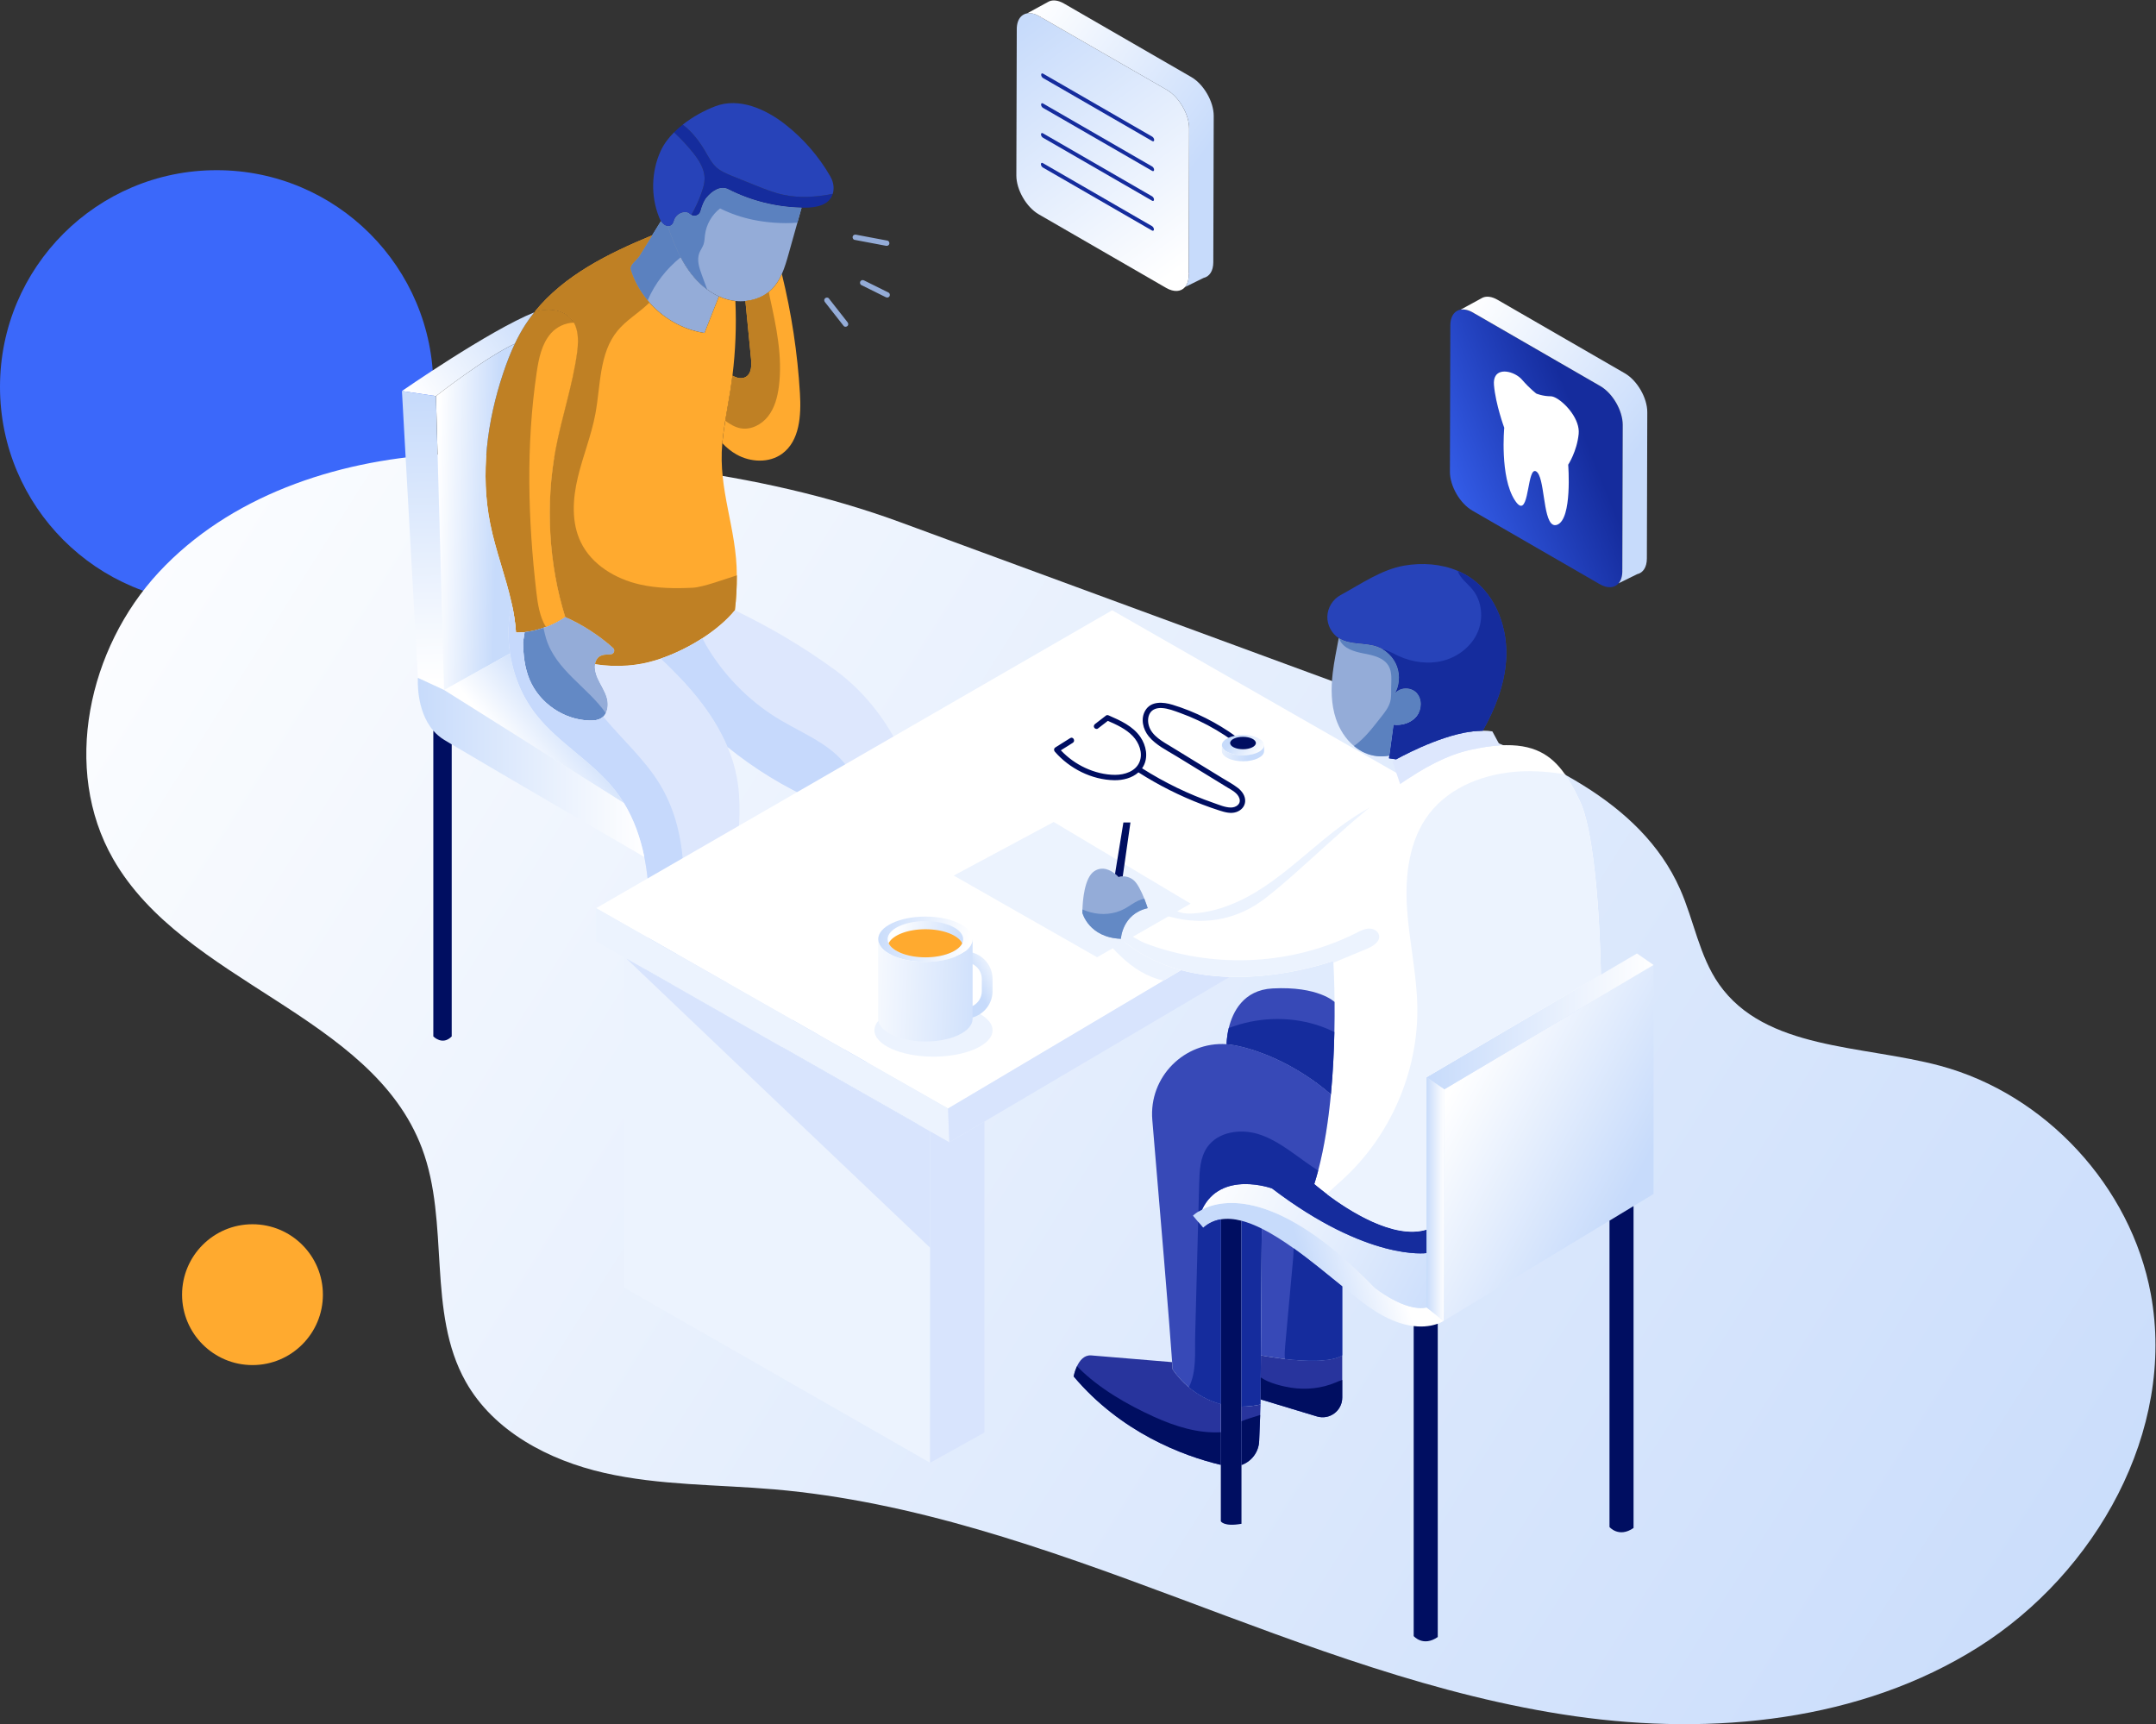 <?xml version="1.0" encoding="UTF-8" standalone="no"?>
<!-- Created with Inkscape (http://www.inkscape.org/) -->

<svg
   version="1.1"
   id="svg2"
   width="1935.4"
   height="1547.707"
   viewBox="0 0 1935.4 1547.707"
   sodipodi:docname="reshot-illustration-dentist-doctor-RS65J8F2CY.eps"
   xmlns:inkscape="http://www.inkscape.org/namespaces/inkscape"
   xmlns:sodipodi="http://sodipodi.sourceforge.net/DTD/sodipodi-0.dtd"
   xmlns="http://www.w3.org/2000/svg"
   xmlns:svg="http://www.w3.org/2000/svg">
  <rect x="0" y="0" width="1935.4" height="1547.707" fill="#333333" stroke="none"/>
  <defs
     id="defs6">
    <clipPath
       clipPathUnits="userSpaceOnUse"
       id="clipPath22">
      <path
         d="M 2950.55,8549.94 C 2254.4,8507.32 1543.72,8267.71 1069.04,7756.71 594.355,7245.71 415.402,6431.73 761.906,5826.43 1241.16,4989.23 2502.38,4781.03 2841.8,3878.04 c 188.9,-502.58 31.22,-1103.83 294.53,-1571.75 188.09,-334.25 559.16,-529.15 933.15,-614.17 374.01,-85.02 761.84,-77.93 1143.97,-110.82 C 6147.1,1501 7041.95,1182.7 7919.89,855 8797.84,527.402 9680.49,185.102 10608.3,53.301 c 927.8,-131.699 1920.9,-34.602 2713.6,465.101 792.7,499.698 1332.4,1457.448 1162.2,2378.938 -133.7,723.22 -708.9,1345.98 -1419.3,1536.47 -524.8,140.73 -1176.9,104.58 -1488.7,549.51 -132.9,189.62 -168.4,429.23 -262.3,640.89 -267.7,603.37 -949.1,887.06 -1568.57,1115 -1226.25,451.19 -2452.5,902.39 -3678.75,1353.58 -977.39,359.62 -2076.07,457.15 -3115.93,457.15 z"
         id="path20" />
    </clipPath>
    <linearGradient
       x1="0"
       y1="0"
       x2="1"
       y2="0"
       gradientUnits="userSpaceOnUse"
       gradientTransform="matrix(-14692,9098.73,9098.73,14692,14573.1,-515.599)"
       spreadMethod="pad"
       id="linearGradient28">
      <stop
         style="stop-opacity:1;stop-color:#c7dbfb"
         offset="0"
         id="stop24" />
      <stop
         style="stop-opacity:1;stop-color:#ffffff"
         offset="1"
         id="stop26" />
    </linearGradient>
    <clipPath
       clipPathUnits="userSpaceOnUse"
       id="clipPath84">
      <path
         d="m 3597.73,9507.29 c -21.23,-26.51 -41.23,-54.24 -60.02,-83.28 -26.53,-40.98 -49.78,-83.89 -70.64,-128 -202.12,-93.88 -531.14,-352.77 -531.14,-352.77 l -229.12,34.35 c 0,0 586.71,407.01 890.92,529.7 z"
         id="path82" />
    </clipPath>
    <linearGradient
       x1="0"
       y1="0"
       x2="1"
       y2="0"
       gradientUnits="userSpaceOnUse"
       gradientTransform="matrix(-853.454,-567.059,-567.059,853.454,3638.82,9504.27)"
       spreadMethod="pad"
       id="linearGradient90">
      <stop
         style="stop-opacity:1;stop-color:#c7dbfb"
         offset="0"
         id="stop86" />
      <stop
         style="stop-opacity:1;stop-color:#ffffff"
         offset="1"
         id="stop88" />
    </linearGradient>
    <clipPath
       clipPathUnits="userSpaceOnUse"
       id="clipPath100">
      <path
         d="m 3446.35,7544.8 c -24.84,-109.32 -28.2,-223.33 -11.34,-334.33 l -444.61,-246.24 -54.47,1979.01 c 0,0 329.02,258.89 531.14,352.77 -30.37,-63.87 -55.68,-130.4 -78.21,-197.65 -109.08,-325.54 -155,-678.07 -87.5,-1014.7 36.39,-182.11 105.33,-358.08 144.99,-538.86 z"
         id="path98" />
    </clipPath>
    <linearGradient
       x1="0"
       y1="0"
       x2="1"
       y2="0"
       gradientUnits="userSpaceOnUse"
       gradientTransform="matrix(-406.679,11.456,11.456,406.679,3345.8,8126.83)"
       spreadMethod="pad"
       id="linearGradient106">
      <stop
         style="stop-opacity:1;stop-color:#c7dbfb"
         offset="0"
         id="stop102" />
      <stop
         style="stop-opacity:1;stop-color:#ffffff"
         offset="1"
         id="stop104" />
    </linearGradient>
    <clipPath
       clipPathUnits="userSpaceOnUse"
       id="clipPath116">
      <path
         d="m 2990.4,6964.23 -176.08,81.6 -107.51,1931.76 229.12,-34.35 z"
         id="path114" />
    </clipPath>
    <linearGradient
       x1="0"
       y1="0"
       x2="1"
       y2="0"
       gradientUnits="userSpaceOnUse"
       gradientTransform="matrix(28.638,-1907.39,-1907.39,-28.638,2834.28,8924.82)"
       spreadMethod="pad"
       id="linearGradient122">
      <stop
         style="stop-opacity:1;stop-color:#c7dbfb"
         offset="0"
         id="stop118" />
      <stop
         style="stop-opacity:1;stop-color:#ffffff"
         offset="1"
         id="stop120" />
    </linearGradient>
    <clipPath
       clipPathUnits="userSpaceOnUse"
       id="clipPath132">
      <path
         d="m 4202.39,6202.15 -1211.99,762.08 444.61,246.24 c 22.78,-150.05 82.69,-294.57 176.82,-413.65 152.94,-193.43 381.45,-316.25 532.83,-510.9 20.98,-26.87 40.14,-54.96 57.73,-83.77 z"
         id="path130" />
    </clipPath>
    <linearGradient
       x1="0"
       y1="0"
       x2="1"
       y2="0"
       gradientUnits="userSpaceOnUse"
       gradientTransform="matrix(-408.11,-335.08,-335.08,408.11,3896.05,6829.23)"
       spreadMethod="pad"
       id="linearGradient138">
      <stop
         style="stop-opacity:1;stop-color:#c7dbfb"
         offset="0"
         id="stop134" />
      <stop
         style="stop-opacity:1;stop-color:#ffffff"
         offset="1"
         id="stop136" />
    </linearGradient>
    <clipPath
       clipPathUnits="userSpaceOnUse"
       id="clipPath148">
      <path
         d="m 4339.06,5839.74 c 0,0 -1002.75,582.85 -1297.08,758.46 -20.96,12.54 -38.44,22.9 -51.58,30.98 -28.45,17.35 -52.3,38.2 -72.31,61.46 -119.56,138 -103.77,355.19 -103.77,355.19 l 176.08,-81.6 1211.99,-762.08 c 67.25,-110.4 110.77,-234.05 136.67,-362.41 z"
         id="path146" />
    </clipPath>
    <linearGradient
       x1="0"
       y1="0"
       x2="1"
       y2="0"
       gradientUnits="userSpaceOnUse"
       gradientTransform="matrix(1525.44,0,0,-1525.44,2813.63,6442.79)"
       spreadMethod="pad"
       id="linearGradient154">
      <stop
         style="stop-opacity:1;stop-color:#c7dbfb"
         offset="0"
         id="stop150" />
      <stop
         style="stop-opacity:1;stop-color:#ffffff"
         offset="1"
         id="stop152" />
    </linearGradient>
    <clipPath
       clipPathUnits="userSpaceOnUse"
       id="clipPath170">
      <path
         d="M 11135.4,5112.62 V 3570.4 l -134.6,-81.48 -162,-97.99 -1116.76,-675.42 4.34,1559.47 z"
         id="path168" />
    </clipPath>
    <linearGradient
       x1="0"
       y1="0"
       x2="1"
       y2="0"
       gradientUnits="userSpaceOnUse"
       gradientTransform="matrix(-1220.04,658.707,658.707,1220.04,10989.3,3611.41)"
       spreadMethod="pad"
       id="linearGradient176">
      <stop
         style="stop-opacity:1;stop-color:#c7dbfb"
         offset="0"
         id="stop172" />
      <stop
         style="stop-opacity:1;stop-color:#ffffff"
         offset="1"
         id="stop174" />
    </linearGradient>
    <clipPath
       clipPathUnits="userSpaceOnUse"
       id="clipPath186">
      <path
         d="M 11135.4,5112.62 9726.38,4274.98 9606.09,4356.57 10781,5047.29 11023.7,5190 Z"
         id="path184" />
    </clipPath>
    <linearGradient
       x1="0"
       y1="0"
       x2="1"
       y2="0"
       gradientUnits="userSpaceOnUse"
       gradientTransform="matrix(1529.33,0,0,-1529.33,9606.1,4732.49)"
       spreadMethod="pad"
       id="linearGradient192">
      <stop
         style="stop-opacity:1;stop-color:#c7dbfb"
         offset="0"
         id="stop188" />
      <stop
         style="stop-opacity:1;stop-color:#ffffff"
         offset="1"
         id="stop190" />
    </linearGradient>
    <clipPath
       clipPathUnits="userSpaceOnUse"
       id="clipPath202">
      <path
         d="m 9726.38,4274.98 -4.34,-1559.47 -39.77,30.98 -76.18,59.3 v 1550.78 z"
         id="path200" />
    </clipPath>
    <linearGradient
       x1="0"
       y1="0"
       x2="1"
       y2="0"
       gradientUnits="userSpaceOnUse"
       gradientTransform="matrix(120.282,0,0,-120.282,9606.1,3536.04)"
       spreadMethod="pad"
       id="linearGradient208">
      <stop
         style="stop-opacity:1;stop-color:#c7dbfb"
         offset="0"
         id="stop204" />
      <stop
         style="stop-opacity:1;stop-color:#ffffff"
         offset="1"
         id="stop206" />
    </linearGradient>
    <clipPath
       clipPathUnits="userSpaceOnUse"
       id="clipPath218">
      <path
         d="m 9722.04,2715.51 c 0,0 -13.62,-9.52 -39.77,-18.92 -33.87,-12.3 -88.83,-24.46 -162.1,-15.78 -78.59,9.39 -178.38,42.54 -296.38,124.98 -55.56,38.81 -118.12,88.46 -184.77,142.46 -168,136.07 -362.77,299.86 -541.87,389.05 -46.89,23.38 -92.68,41.7 -136.67,52.91 -48.94,12.65 -95.69,16.63 -139.08,9.52 -3.63,-0.6 -7.24,-1.33 -10.74,-2.05 -3.36,-0.6 -6.62,-1.44 -9.76,-2.17 -6.38,-1.69 -12.77,-3.62 -19.03,-5.79 -2.05,-0.59 -3.99,-1.32 -5.91,-2.16 -11.21,-4.22 -22.18,-9.28 -32.79,-15.43 -4.33,-2.53 -8.79,-5.18 -13.13,-8.07 -3.14,-2.18 -6.15,-4.35 -9.29,-6.63 -3.13,-2.3 -6.14,-4.58 -9.16,-7.11 -3.01,-2.41 -6.02,-4.94 -9.03,-7.6 l -68.7,81.59 c 0,0 20.01,20.49 61.23,41.47 137.64,69.9 511.5,144.51 1163.06,-526.82 0,0 201.87,-163.31 347.94,-133.17 l 76.18,-59.3 z"
         id="path216" />
    </clipPath>
    <linearGradient
       x1="0"
       y1="0"
       x2="1"
       y2="0"
       gradientUnits="userSpaceOnUse"
       gradientTransform="matrix(567.061,171.837,171.837,-567.061,8793.95,3055.24)"
       spreadMethod="pad"
       id="linearGradient224">
      <stop
         style="stop-opacity:1;stop-color:#c7dbfb"
         offset="0"
         id="stop220" />
      <stop
         style="stop-opacity:1;stop-color:#ffffff"
         offset="1"
         id="stop222" />
    </linearGradient>
    <clipPath
       clipPathUnits="userSpaceOnUse"
       id="clipPath248">
      <path
         d="m 9606.09,3172.3 v -366.51 c -146.07,-30.14 -347.94,133.17 -347.94,133.17 -651.56,671.33 -1025.42,596.72 -1163.06,526.82 127.15,267.68 471.37,141.85 471.37,141.85 647.33,-492.57 1039.63,-435.33 1039.63,-435.33 z"
         id="path246" />
    </clipPath>
    <linearGradient
       x1="0"
       y1="0"
       x2="1"
       y2="0"
       gradientUnits="userSpaceOnUse"
       gradientTransform="matrix(-1709.77,902.14,902.14,1709.77,9832.28,2801.06)"
       spreadMethod="pad"
       id="linearGradient254">
      <stop
         style="stop-opacity:1;stop-color:#c7dbfb"
         offset="0"
         id="stop250" />
      <stop
         style="stop-opacity:1;stop-color:#ffffff"
         offset="1"
         id="stop252" />
    </linearGradient>
    <clipPath
       clipPathUnits="userSpaceOnUse"
       id="clipPath322">
      <path
         d="m 6508.03,5129.91 v -305.14 c 57.96,4.24 103.83,52.75 103.83,111.76 v 81.62 c 0,59.01 -45.87,107.52 -103.83,111.76 z m -8.23,-377.75 h -64.09 v 450.36 h 64.09 c 101.67,0 184.37,-82.71 184.37,-184.37 v -81.62 c 0,-101.66 -82.7,-184.37 -184.37,-184.37 z"
         id="path320" />
    </clipPath>
    <linearGradient
       x1="0"
       y1="0"
       x2="1"
       y2="0"
       gradientUnits="userSpaceOnUse"
       gradientTransform="matrix(206.203,111.693,111.693,-206.203,6550.27,5009.4)"
       spreadMethod="pad"
       id="linearGradient328">
      <stop
         style="stop-opacity:1;stop-color:#c7dbfb"
         offset="0"
         id="stop324" />
      <stop
         style="stop-opacity:1;stop-color:#ffffff"
         offset="1"
         id="stop326" />
    </linearGradient>
    <clipPath
       clipPathUnits="userSpaceOnUse"
       id="clipPath340">
      <path
         d="m 6549.81,5285.93 c 0,-84.24 -142.35,-152.46 -317.95,-152.46 -175.61,0 -317.94,68.22 -317.94,152.46 0,84.25 142.33,152.47 317.94,152.47 175.6,0 317.95,-68.22 317.95,-152.47 z"
         id="path338" />
    </clipPath>
    <linearGradient
       x1="0"
       y1="0"
       x2="1"
       y2="0"
       gradientUnits="userSpaceOnUse"
       gradientTransform="matrix(638.658,-97.374,-97.374,-638.658,5889.56,5338.12)"
       spreadMethod="pad"
       id="linearGradient346">
      <stop
         style="stop-opacity:1;stop-color:#c7dbfb"
         offset="0"
         id="stop342" />
      <stop
         style="stop-opacity:1;stop-color:#ffffff"
         offset="1"
         id="stop344" />
    </linearGradient>
    <clipPath
       clipPathUnits="userSpaceOnUse"
       id="clipPath356">
      <path
         d="M 6549.81,5285.93 V 4749.6 c 0,-84.24 -142.35,-152.46 -317.95,-152.46 -175.61,0 -317.94,68.22 -317.94,152.46 v 536.33 c 0,-84.24 142.33,-152.46 317.94,-152.46 175.6,0 317.95,68.22 317.95,152.46 z"
         id="path354" />
    </clipPath>
    <linearGradient
       x1="0"
       y1="0"
       x2="1"
       y2="0"
       gradientUnits="userSpaceOnUse"
       gradientTransform="matrix(-983.765,38.663,38.663,983.765,6719.38,4928.36)"
       spreadMethod="pad"
       id="linearGradient362">
      <stop
         style="stop-opacity:1;stop-color:#c7dbfb"
         offset="0"
         id="stop358" />
      <stop
         style="stop-opacity:1;stop-color:#ffffff"
         offset="1"
         id="stop360" />
    </linearGradient>
    <clipPath
       clipPathUnits="userSpaceOnUse"
       id="clipPath372">
      <path
         d="m 6486.16,5285.93 c 0,-9.4 -2.28,-18.68 -6.5,-27.48 -26.04,-54.11 -127.04,-94.49 -247.8,-94.49 -120.77,0 -221.77,40.38 -247.8,94.49 -4.22,8.8 -6.51,18.08 -6.51,27.48 0,67.38 113.9,121.98 254.31,121.98 140.41,0 254.3,-54.6 254.3,-121.98 z"
         id="path370" />
    </clipPath>
    <linearGradient
       x1="0"
       y1="0"
       x2="1"
       y2="0"
       gradientUnits="userSpaceOnUse"
       gradientTransform="matrix(-498.26,51.544,51.544,498.26,6524.04,5255.71)"
       spreadMethod="pad"
       id="linearGradient378">
      <stop
         style="stop-opacity:1;stop-color:#c7dbfb"
         offset="0"
         id="stop374" />
      <stop
         style="stop-opacity:1;stop-color:#ffffff"
         offset="1"
         id="stop376" />
    </linearGradient>
    <clipPath
       clipPathUnits="userSpaceOnUse"
       id="clipPath394">
      <path
         d="m 10928,8749.09 -2.8,-978.54 v -6.74 c -0.1,-35.44 -9.4,-63.04 -25.3,-81.36 -27.3,-31.7 -74,-36.04 -127.1,-5.42 l -857.38,495.11 c -83.76,48.33 -151.49,165.6 -151.26,261.9 l 2.77,985.28 c 0.13,36.52 9.89,64.72 26.76,83.04 4.34,4.71 9.16,8.8 14.35,12.18 3.86,2.64 7.95,4.82 12.41,6.5 4.94,2.05 10.13,3.62 15.66,4.46 h 0.13 c 23.86,4.22 52.42,-1.8 82.92,-19.4 l 13.14,-7.6 844.4,-487.39 c 83.8,-48.46 151.5,-165.72 151.3,-262.02 z"
         id="path392" />
    </clipPath>
    <linearGradient
       x1="0"
       y1="0"
       x2="1"
       y2="0"
       gradientUnits="userSpaceOnUse"
       gradientTransform="matrix(1116.94,446.775,446.775,-1116.94,9539.77,8269.01)"
       spreadMethod="pad"
       id="linearGradient400">
      <stop
         style="stop-opacity:1;stop-color:#3b68fa"
         offset="0"
         id="stop396" />
      <stop
         style="stop-opacity:1;stop-color:#152c9d"
         offset="1"
         id="stop398" />
    </linearGradient>
    <clipPath
       clipPathUnits="userSpaceOnUse"
       id="clipPath410">
      <path
         d="m 11093.3,8835.02 -2.8,-985.29 c -0.1,-58.93 -25.8,-96.41 -64.8,-105.33 l -0.4,-0.13 -125.4,-61.82 c 15.9,18.32 25.2,45.92 25.3,81.36 v 6.74 l 2.8,978.54 c 0.2,96.3 -67.5,213.56 -151.3,262.02 l -844.4,487.39 -13.14,7.6 c -30.5,17.6 -59.06,23.62 -82.92,19.4 l 135.47,73.76 c 0,0.12 0.12,0.12 0.12,0.12 l 12.65,6.88 c 26.72,11.8 61.82,7.83 100.12,-14.22 l 857.5,-495.12 c 83.7,-48.33 151.4,-165.6 151.2,-261.9 z"
         id="path408" />
    </clipPath>
    <linearGradient
       x1="0"
       y1="0"
       x2="1"
       y2="0"
       gradientUnits="userSpaceOnUse"
       gradientTransform="matrix(-1220.04,902.142,902.142,1220.04,10901.5,8404.96)"
       spreadMethod="pad"
       id="linearGradient416">
      <stop
         style="stop-opacity:1;stop-color:#c7dbfb"
         offset="0"
         id="stop412" />
      <stop
         style="stop-opacity:1;stop-color:#ffffff"
         offset="1"
         id="stop414" />
    </linearGradient>
    <clipPath
       clipPathUnits="userSpaceOnUse"
       id="clipPath430">
      <path
         d="m 8008.18,10744.1 -2.77,-978.52 v -6.75 c -0.12,-35.42 -9.39,-63.03 -25.31,-81.35 -27.24,-31.69 -74,-36.04 -127.03,-5.42 l -857.41,495.14 c -83.76,48.3 -151.5,165.6 -151.26,261.9 l 2.78,985.3 c 0.12,36.5 9.88,64.7 26.76,83 4.33,4.7 9.15,8.8 14.33,12.2 3.86,2.6 7.96,4.8 12.41,6.5 4.96,2 10.13,3.6 15.68,4.4 h 0.12 c 23.86,4.3 52.43,-1.8 82.92,-19.4 l 13.13,-7.6 844.39,-487.4 c 83.77,-48.4 151.51,-165.7 151.26,-262 z"
         id="path428" />
    </clipPath>
    <linearGradient
       x1="0"
       y1="0"
       x2="1"
       y2="0"
       gradientUnits="userSpaceOnUse"
       gradientTransform="matrix(1159.9,-1563.71,-1563.71,-1159.9,6827.03,11394.5)"
       spreadMethod="pad"
       id="linearGradient436">
      <stop
         style="stop-opacity:1;stop-color:#c7dbfb"
         offset="0"
         id="stop432" />
      <stop
         style="stop-opacity:1;stop-color:#ffffff"
         offset="1"
         id="stop434" />
    </linearGradient>
    <clipPath
       clipPathUnits="userSpaceOnUse"
       id="clipPath446">
      <path
         d="m 8173.55,10830.1 -2.78,-985.33 c -0.12,-58.93 -25.79,-96.42 -64.84,-105.34 l -0.36,-0.12 -125.47,-61.83 c 15.92,18.32 25.19,45.93 25.31,81.35 v 6.75 l 2.77,978.52 c 0.25,96.3 -67.49,213.6 -151.26,262 l -844.39,487.4 -13.13,7.6 c -30.49,17.6 -59.06,23.7 -82.92,19.4 l 135.46,73.8 c 0,0.1 0.13,0.1 0.13,0.1 l 12.66,6.9 c 26.75,11.8 61.82,7.8 100.14,-14.2 l 857.42,-495.1 c 83.77,-48.4 151.5,-165.6 151.26,-261.9 z"
         id="path444" />
    </clipPath>
    <linearGradient
       x1="0"
       y1="0"
       x2="1"
       y2="0"
       gradientUnits="userSpaceOnUse"
       gradientTransform="matrix(-1220.04,902.142,902.142,1220.04,7981.71,10400)"
       spreadMethod="pad"
       id="linearGradient452">
      <stop
         style="stop-opacity:1;stop-color:#c7dbfb"
         offset="0"
         id="stop448" />
      <stop
         style="stop-opacity:1;stop-color:#ffffff"
         offset="1"
         id="stop450" />
    </linearGradient>
    <clipPath
       clipPathUnits="userSpaceOnUse"
       id="clipPath472">
      <path
         d="m 8512.82,6592.78 c 0,-6.99 -2.17,-13.74 -6.27,-20.13 -17.84,-27.97 -71.95,-48.33 -135.83,-48.33 -63.99,0 -118.11,20.36 -135.95,48.33 -4.1,6.39 -6.26,13.14 -6.26,20.13 0,37.84 63.63,68.46 142.21,68.46 78.46,0 142.1,-30.62 142.1,-68.46 z"
         id="path470" />
    </clipPath>
    <linearGradient
       x1="0"
       y1="0"
       x2="1"
       y2="0"
       gradientUnits="userSpaceOnUse"
       gradientTransform="matrix(176.133,-128.878,-128.878,-176.133,8303.81,6641.72)"
       spreadMethod="pad"
       id="linearGradient478">
      <stop
         style="stop-opacity:1;stop-color:#c7dbfb"
         offset="0"
         id="stop474" />
      <stop
         style="stop-opacity:1;stop-color:#ffffff"
         offset="1"
         id="stop476" />
    </linearGradient>
    <clipPath
       clipPathUnits="userSpaceOnUse"
       id="clipPath490">
      <path
         d="m 8512.82,6592.78 v -40.14 c 0,-37.84 -63.64,-68.45 -142.1,-68.45 -78.58,0 -142.21,30.61 -142.21,68.45 v 40.14 c 0,-6.99 2.16,-13.74 6.26,-20.13 17.84,-27.97 71.96,-48.33 135.95,-48.33 63.88,0 117.99,20.36 135.83,48.33 4.1,6.39 6.27,13.14 6.27,20.13 z"
         id="path488" />
    </clipPath>
    <linearGradient
       x1="0"
       y1="0"
       x2="1"
       y2="0"
       gradientUnits="userSpaceOnUse"
       gradientTransform="matrix(-309.306,64.439,64.439,309.306,8413.33,6541.33)"
       spreadMethod="pad"
       id="linearGradient496">
      <stop
         style="stop-opacity:1;stop-color:#c7dbfb"
         offset="0"
         id="stop492" />
      <stop
         style="stop-opacity:1;stop-color:#ffffff"
         offset="1"
         id="stop494" />
    </linearGradient>
  </defs>
  <sodipodi:namedview
     id="namedview4"
     pagecolor="#ffffff"
     bordercolor="#000000"
     borderopacity="0.25"
     inkscape:showpageshadow="2"
     inkscape:pageopacity="0.0"
     inkscape:pagecheckerboard="0"
     inkscape:deskcolor="#d1d1d1" />
  <g
     id="g8"
     inkscape:groupmode="layer"
     inkscape:label="ink_ext_XXXXXX"
     transform="matrix(1.333,0,0,-1.333,0,1547.707)">
    <g
       id="g10"
       transform="scale(0.1)">
      <path
         d="m 2918.09,9005.6 c 0,805.81 -653.24,1459.1 -1459.05,1459.1 C 653.234,10464.7 0,9811.41 0,9005.6 0,8199.8 653.234,7546.56 1459.04,7546.56 c 805.81,0 1459.05,653.24 1459.05,1459.04"
         style="fill:#3b68fa;fill-opacity:1;fill-rule:nonzero;stroke:none"
         id="path12" />
      <path
         d="m 2174.49,2892.36 c 0,261.88 -212.29,474.19 -474.18,474.19 -261.88,0 -474.19,-212.31 -474.19,-474.19 0,-261.88 212.31,-474.18 474.19,-474.18 261.89,0 474.18,212.3 474.18,474.18"
         style="fill:#ffaa2f;fill-opacity:1;fill-rule:nonzero;stroke:none"
         id="path14" />
      <g
         id="g16">
        <g
           id="g18"
           clip-path="url(#clipPath22)">
          <path
             d="M 2950.55,8549.94 C 2254.4,8507.32 1543.72,8267.71 1069.04,7756.71 594.355,7245.71 415.402,6431.73 761.906,5826.43 1241.16,4989.23 2502.38,4781.03 2841.8,3878.04 c 188.9,-502.58 31.22,-1103.83 294.53,-1571.75 188.09,-334.25 559.16,-529.15 933.15,-614.17 374.01,-85.02 761.84,-77.93 1143.97,-110.82 C 6147.1,1501 7041.95,1182.7 7919.89,855 8797.84,527.402 9680.49,185.102 10608.3,53.301 c 927.8,-131.699 1920.9,-34.602 2713.6,465.101 792.7,499.698 1332.4,1457.448 1162.2,2378.938 -133.7,723.22 -708.9,1345.98 -1419.3,1536.47 -524.8,140.73 -1176.9,104.58 -1488.7,549.51 -132.9,189.62 -168.4,429.23 -262.3,640.89 -267.7,603.37 -949.1,887.06 -1568.57,1115 -1226.25,451.19 -2452.5,902.39 -3678.75,1353.58 -977.39,359.62 -2076.07,457.15 -3115.93,457.15"
             style="fill:url(#linearGradient28);fill-opacity:1;fill-rule:nonzero;stroke:none"
             id="path30" />
        </g>
      </g>
      <path
         d="m 4496.76,10088 c 4.86,-15.1 10.24,-30.2 15.73,-45.1 36.14,-97.21 78.91,-193.3 142.38,-275.31 30.76,-39.76 66.9,-76.11 107.39,-106.03 24.84,-18.22 51.35,-34.17 79.21,-46.81 20.49,-9.31 41.72,-16.87 63.68,-22.47 15.43,-3.93 31.27,-6.73 47.21,-8.39 22.38,-2.48 45.05,-2.58 67.42,-0.41 65.44,6.01 128.5,31.38 175.3,77.04 30.55,29.83 52.7,65.96 70.11,105 19.46,43.49 33.02,90.61 45.87,136.48 19.66,69.78 39.24,139.6 58.8,209.4 9.43,33.6 18.96,67.3 28.38,100.9 -171.37,3.5 -341.81,46.2 -494.44,124.1 -51.47,26.3 -108.72,-11.9 -145.59,-56.4 -18.33,-22.3 -30.86,-56.1 -40.69,-91.3 -8.5,-30.6 -46.18,-41.3 -70.2,-20.5 -8.29,7.1 -17.09,11.9 -25.79,12.9 -32.3,3.4 -65.75,-16.4 -78.49,-46.3 -7.14,-17.1 -8.69,-37.6 -30.55,-45.1 -5.07,-1.6 -10.46,-2.2 -15.73,-1.7"
         style="fill:#94acd8;fill-opacity:1;fill-rule:nonzero;stroke:none"
         id="path32" />
      <path
         d="m 4247.62,9792.65 c 23.71,-75.38 63.06,-145.08 113.7,-205.44 96.61,-115.14 234.12,-196.53 383.02,-218.69 32.3,82 64.71,164.12 97.13,246.23 -73.31,33.35 -136.9,88.74 -186.6,152.84 -26.92,34.79 -50.11,72.07 -70.61,110.9 -27.96,52.81 -50.95,108.41 -71.77,164.41 -5.49,14.9 -10.87,30 -15.73,45.1 -5.39,0.3 -10.67,1.6 -15.64,4 -13.56,6.4 -22.98,17.1 -30.24,29.5 -19.67,-31.8 -39.35,-63.7 -59.12,-95.5 v -0.1 c -28.48,-46.04 -56.95,-91.91 -85.43,-137.98 -19.46,-31.59 -69.89,-59.86 -58.71,-95.27"
         style="fill:#94acd8;fill-opacity:1;fill-rule:nonzero;stroke:none"
         id="path34" />
      <path
         d="m 4962.05,7736.19 c 0.13,-78.58 -3.61,-156.93 -13.25,-235.02 -111.85,-136.8 -312.52,-261.78 -498.85,-325.54 -26.76,-9.16 -53.27,-16.99 -79.06,-23.38 -16.64,-4.33 -33.14,-7.83 -49.18,-10.85 -12.41,-2.28 -24.71,-4.22 -37.12,-6.02 -19.76,-2.89 -39.77,-4.94 -59.66,-6.51 -72.31,-5.43 -145.35,-2.29 -217.18,9.04 2.29,14.34 7.35,27.97 16.63,39.89 16.99,21.94 52.18,25.79 87.5,25.92 23.14,0.11 34.11,28.92 17,44.47 -93.29,83.76 -212.61,161.14 -323.37,208.26 0.12,0.13 0.23,0.25 0.48,0.36 -111.49,357.24 -133.55,762.68 -63.76,1130.29 40.86,216.22 112.81,425.92 143.18,643.71 4.46,32.66 7.6,66.89 6.27,100.28 -0.24,3.86 -0.48,7.83 -0.72,11.81 -0.25,3.97 -0.72,7.83 -1.09,11.69 -0.36,2.9 -0.72,5.79 -1.08,8.68 -0.48,3.38 -1.08,6.63 -1.69,9.88 -0.6,3.25 -1.2,6.51 -1.92,9.77 -0.73,3.25 -1.58,6.5 -2.42,9.64 -0.85,3.25 -1.8,6.38 -2.77,9.52 -1.56,4.94 -3.37,9.88 -5.3,14.7 -1.94,4.82 -4.1,9.64 -6.51,14.34 -1.09,2.29 -2.29,4.58 -3.74,6.87 -1.32,2.65 -3.01,5.31 -4.7,7.84 -1.32,2.29 -2.89,4.58 -4.46,6.74 -2.05,2.9 -4.21,5.8 -6.51,8.56 -57,69.78 -156.8,76.17 -246.83,51.59 196.69,243.33 493.91,390.98 789.8,513.18 -28.45,-46.03 -56.89,-91.95 -85.46,-137.99 -19.4,-31.58 -69.9,-59.9 -58.69,-95.22 3.25,-10.12 6.63,-20.24 10.49,-30.12 1.8,-4.95 3.73,-9.89 5.78,-14.83 2.05,-4.94 4.1,-9.76 6.27,-14.71 2.17,-4.81 4.33,-9.63 6.63,-14.46 2.04,-4.33 4.22,-8.8 6.5,-13.13 2.53,-5.19 5.19,-10.25 7.96,-15.19 1.68,-3.38 3.5,-6.63 5.42,-9.76 0.12,-0.48 0.49,-0.96 0.72,-1.45 1.33,-2.53 2.78,-4.94 4.35,-7.47 2.4,-4.22 4.94,-8.44 7.59,-12.66 2.89,-4.69 5.91,-9.39 9.04,-14.1 0.24,-0.24 0.36,-0.59 0.6,-0.84 0.48,-0.85 1.08,-1.69 1.69,-2.41 3.61,-5.78 7.59,-11.33 11.57,-16.88 5.3,-7.35 10.72,-14.58 16.27,-21.57 4.22,-5.43 8.44,-10.73 12.9,-15.91 3.97,-4.69 7.95,-9.4 12.05,-13.98 0.24,-0.36 0.6,-0.6 0.97,-0.97 3.84,-4.33 7.83,-8.67 11.8,-12.89 4.34,-4.58 8.8,-9.16 13.26,-13.62 3.26,-3.37 6.63,-6.75 10.12,-9.88 4.71,-4.58 9.52,-9.04 14.46,-13.5 2.05,-1.92 4.22,-3.74 6.27,-5.55 3.5,-3.13 7.11,-6.26 10.73,-9.16 0.85,-0.72 1.69,-1.44 2.54,-2.16 6.14,-5.18 12.41,-10.13 18.79,-15.06 7.59,-5.91 15.43,-11.58 23.38,-17.12 10.49,-7.36 21.34,-14.47 32.31,-21.21 3.74,-2.42 7.59,-4.7 11.57,-7 3.86,-2.28 7.71,-4.46 11.69,-6.63 7.83,-4.45 15.79,-8.67 23.86,-12.65 8.07,-3.98 16.15,-7.83 24.34,-11.57 4.1,-1.81 8.21,-3.62 12.42,-5.43 4.1,-1.68 8.32,-3.36 12.42,-5.05 3.61,-1.45 7.11,-2.89 10.72,-4.22 4.82,-1.81 9.65,-3.5 14.58,-5.19 4.23,-1.44 8.45,-2.89 12.78,-4.33 8.56,-2.66 17.24,-5.31 25.91,-7.6 4.35,-1.2 8.68,-2.29 13.02,-3.37 17.48,-4.35 35.19,-7.83 53.04,-10.49 32.29,81.95 64.71,164.03 97.02,246.23 20.6,-9.4 41.81,-16.87 63.75,-22.54 15.43,-3.85 31.22,-6.75 47.24,-8.31 7.47,-167.65 0.84,-335.91 -19.64,-502.34 -3.74,-30.38 -7.84,-60.75 -12.53,-90.88 -10.97,-71.35 -24.47,-142.34 -36.04,-213.58 -1.33,-8.19 -2.66,-16.26 -3.86,-24.46 -1.21,-7.22 -2.29,-14.34 -3.25,-21.57 -1.08,-7.24 -2.18,-14.59 -3.13,-21.82 -1.09,-7.23 -2.05,-14.46 -2.89,-21.69 -0.85,-6.02 -1.58,-12.06 -2.18,-18.08 -1.09,-8.44 -2.04,-16.99 -2.89,-25.43 -0.61,-5.91 -1.09,-11.81 -1.69,-17.72 -29.05,-316.49 97.15,-572.97 97.74,-890.19"
         style="fill:#ffaa2f;fill-opacity:1;fill-rule:nonzero;stroke:none"
         id="path36" />
      <path
         d="m 3742.23,8587.1 c -69.79,-367.61 -47.73,-773.05 63.76,-1130.29 -0.25,-0.11 -0.36,-0.23 -0.48,-0.36 -4.83,-3.37 -9.77,-6.62 -14.83,-9.88 -1.44,-0.97 -2.89,-1.92 -4.46,-2.89 -0.97,-0.61 -1.92,-1.2 -3.01,-1.81 -0.48,-0.36 -0.96,-0.72 -1.57,-0.97 -0.12,-0.11 -0.36,-0.23 -0.48,-0.36 0,-0.11 0,-0.11 -0.11,0 -3.02,-1.92 -6.16,-3.85 -9.29,-5.66 -5.06,-3.01 -10.13,-5.91 -15.19,-8.8 -4.22,-2.28 -8.55,-4.7 -12.89,-6.86 -3.98,-2.06 -7.96,-4.11 -11.93,-6.03 -3.5,-1.69 -6.99,-3.5 -10.62,-5.07 -5.89,-2.77 -11.8,-5.42 -17.71,-7.95 -2.29,-1.08 -4.57,-2.05 -6.87,-3.02 -5.79,-2.41 -11.57,-4.81 -17.35,-6.99 -0.97,-0.48 -2.05,-0.84 -3.02,-1.2 -5.42,-2.05 -10.96,-4.1 -16.51,-5.91 -10.36,-3.61 -20.72,-6.86 -31.21,-9.88 -5.3,-1.56 -10.49,-3.01 -15.79,-4.34 -4.22,-1.2 -8.56,-2.16 -12.78,-3.25 -1.8,-0.36 -3.61,-0.85 -5.54,-1.21 -4.46,-1.08 -8.92,-2.05 -13.5,-2.89 -4.94,-1.08 -10,-2.05 -15.07,-2.89 -4.94,-0.85 -9.75,-1.69 -14.7,-2.41 -6.02,-0.97 -12.06,-1.69 -18.08,-2.41 -3.25,-0.24 -6.63,-0.73 -9.76,-0.97 -16.39,-1.56 -32.55,-2.29 -48.45,-2.17 -3.98,65.69 -14.34,130.17 -28.44,194.17 -39.66,180.78 -108.6,356.75 -144.99,538.86 -67.5,336.63 -21.58,689.16 87.5,1014.7 22.53,67.25 47.84,133.78 78.21,197.65 20.86,44.11 44.11,87.02 70.64,128 18.79,29.04 38.79,56.77 60.02,83.28 1.31,1.81 2.76,3.62 4.21,5.43 5.42,1.45 10.97,2.89 16.51,4.09 3.02,0.73 6.02,1.33 9.04,1.94 4.83,0.96 9.64,1.8 14.46,2.64 1.09,0.25 2.17,0.36 3.26,0.49 4.82,0.72 9.64,1.32 14.46,1.93 0.49,0 0.97,0.11 1.44,0.11 5.43,0.61 10.74,0.97 16.16,1.33 0.48,0.12 0.96,0.12 1.32,0 5.31,0.36 10.61,0.49 15.8,0.49 52.42,0 102.32,-13.99 139.32,-48.58 2.65,-2.41 5.3,-4.94 7.71,-7.71 2.54,-2.66 4.95,-5.42 7.35,-8.32 2.3,-2.76 4.46,-5.66 6.51,-8.56 1.57,-2.16 3.14,-4.45 4.46,-6.74 1.69,-2.53 3.38,-5.19 4.7,-7.84 1.33,-2.29 2.53,-4.58 3.74,-6.87 2.41,-4.7 4.57,-9.52 6.51,-14.34 1.93,-4.82 3.74,-9.76 5.3,-14.7 0.97,-3.14 1.92,-6.27 2.77,-9.52 0.84,-3.14 1.69,-6.39 2.42,-9.64 0.72,-3.26 1.32,-6.52 1.92,-9.77 0.61,-3.25 1.21,-6.5 1.69,-9.88 0.36,-2.89 0.72,-5.78 1.08,-8.68 0.37,-3.86 0.84,-7.72 1.09,-11.69 0.24,-3.98 0.48,-7.95 0.72,-11.81 1.33,-33.39 -1.81,-67.62 -6.27,-100.28 -30.37,-217.79 -102.32,-427.49 -143.18,-643.71"
         style="fill:#bf8024;fill-opacity:1;fill-rule:nonzero;stroke:none"
         id="path38" />
      <path
         d="m 4864.35,8626.39 c 27.96,-29.92 59.85,-56.01 95.68,-76.21 94.12,-53.02 219.32,-58.82 306.71,4.77 119.29,86.87 129.12,258.87 120.32,406.21 -16.15,270.99 -56.95,540.62 -121.87,804.36 -17.41,-39.04 -39.56,-75.17 -70.11,-105 -5.69,-5.59 -11.7,-10.77 -17.81,-15.63 -44.42,-35.94 -100.02,-56.12 -157.49,-61.41 12.62,-129.12 25.16,-258.45 37.79,-387.57 4.45,-44.84 4.14,-99.61 -34.38,-122.92 -27.54,-16.57 -61.71,-8.28 -90.4,8.6 -3.73,-30.34 -7.87,-60.68 -12.53,-90.92 -10.97,-71.34 -24.54,-142.27 -36.03,-213.52 -7.25,-44.2 -13.67,-88.42 -18.22,-133.05 -0.63,-5.9 -1.15,-11.81 -1.66,-17.71"
         style="fill:#ffaa2f;fill-opacity:1;fill-rule:nonzero;stroke:none"
         id="path40" />
      <path
         d="m 4111.88,7203.72 c -35.32,-0.13 -70.51,-3.98 -87.5,-25.92 -9.28,-11.92 -14.34,-25.55 -16.63,-39.89 -4.95,-30.62 3.74,-64.96 16.87,-94.13 20.24,-45.07 49.53,-86.42 62.68,-133.9 9.27,-33.27 7.95,-72.08 -7.48,-101.73 -6.75,-12.66 -16.15,-23.86 -28.56,-32.06 -23.51,-15.66 -53.15,-17.95 -81.36,-17.35 -171.74,3.98 -336.27,116.06 -403.15,274.31 -33.75,80.15 -43.27,166.93 -44.11,254.55 0,0.12 0,0.12 0,0.12 3.13,22.18 6.63,44.11 10.36,66.05 6.02,0.72 12.06,1.44 18.08,2.41 4.95,0.72 9.76,1.56 14.7,2.41 5.07,0.84 10.13,1.81 15.07,2.89 4.58,0.84 9.04,1.81 13.5,2.89 1.93,0.36 3.74,0.85 5.54,1.21 4.22,1.09 8.56,2.05 12.78,3.25 5.3,1.33 10.49,2.78 15.79,4.34 10.49,3.02 20.85,6.27 31.21,9.88 5.55,1.94 11.09,3.99 16.51,6.03 1.09,0.36 2.05,0.72 3.02,1.08 6.14,2.41 12.17,4.83 18.19,7.36 8.08,3.25 15.91,6.87 23.74,10.6 3.63,1.57 7.12,3.38 10.62,5.07 3.97,1.92 7.95,3.97 11.93,6.03 4.34,2.16 8.67,4.58 12.89,6.86 5.06,2.89 10.13,5.79 15.19,8.8 3.13,1.81 6.27,3.74 9.29,5.66 0.23,0 0.47,0.25 0.71,0.48 3.02,1.69 6.03,3.5 8.92,5.55 5.06,3.26 10,6.51 14.83,9.88 110.76,-47.12 230.08,-124.5 323.37,-208.26 17.11,-15.55 6.14,-44.36 -17,-44.47"
         style="fill:#94acd8;fill-opacity:1;fill-rule:nonzero;stroke:none"
         id="path42" />
      <path
         d="m 4665.74,10584 c 41.32,-51.7 80.05,-111.4 79.22,-177.6 -0.42,-28.8 -8.39,-57 -17.61,-84.3 -18.63,-55.4 -42.76,-108.8 -71.85,-159.5 23.6,-12.7 54.46,-1.2 62.02,26.1 9.83,35.2 22.36,69 40.69,91.3 36.87,44.5 94.12,82.7 145.59,56.4 152.63,-77.9 323.07,-120.6 494.44,-124.1 7.45,-0.1 14.81,-0.2 22.26,-0.2 75.08,-0.1 164.65,16.7 187.64,93.4 -109.15,-21.7 -221.29,-30.1 -329.6,-7.2 -66.48,14 -129.85,39.4 -192.91,64.7 -52.29,20.9 -104.58,41.9 -156.77,63.2 -36.87,15 -74.45,30.6 -103.96,57.1 -32.72,29.3 -53.01,69.6 -75.07,107.6 -39.56,68 -89.88,133.7 -151.91,180.6 -20.92,-16.3 -40.69,-33.8 -58.92,-52.2 45.56,-41.7 88.02,-87.1 126.74,-135.3"
         style="fill:#152c9d;fill-opacity:1;fill-rule:nonzero;stroke:none"
         id="path44" />
      <path
         d="m 4749.83,10590.9 c 22.06,-38 42.35,-78.3 75.07,-107.6 29.51,-26.5 67.09,-42.1 103.96,-57.1 52.19,-21.3 104.48,-42.3 156.77,-63.2 63.06,-25.3 126.43,-50.7 192.91,-64.7 108.31,-22.9 220.45,-14.5 329.6,7.2 2.48,8.2 4.14,17 4.96,26.6 2.8,31.8 -5.79,63.6 -21.85,91.4 -77.25,134.2 -180.59,253.2 -302.35,348.9 -133.58,105.1 -312.62,183.5 -471.46,122.8 -73.2,-27.9 -151.9,-70.2 -219.52,-123.7 62.03,-46.9 112.35,-112.6 151.91,-180.6"
         style="fill:#2743b9;fill-opacity:1;fill-rule:nonzero;stroke:none"
         id="path46" />
      <path
         d="m 4438.57,10147.6 c 3.51,-8.9 7.45,-17.9 12.31,-26.1 7.26,-12.4 16.68,-23.1 30.24,-29.5 4.97,-2.4 10.25,-3.7 15.64,-4 5.27,-0.5 10.66,0.1 15.73,1.7 21.86,7.5 23.41,28 30.55,45.1 12.74,29.9 46.19,49.7 78.49,46.3 8.7,-1 17.5,-5.8 25.79,-12.9 2.58,-2.3 5.38,-4.1 8.18,-5.6 29.09,50.7 53.22,104.1 71.85,159.5 9.22,27.3 17.19,55.5 17.61,84.3 0.83,66.2 -37.9,125.9 -79.22,177.6 -38.72,48.2 -81.18,93.6 -126.74,135.3 -38.21,-38.3 -69.68,-80.8 -90.4,-126.4 -63.05,-139 -66.78,-303.6 -10.03,-445.3"
         style="fill:#2743b9;fill-opacity:1;fill-rule:nonzero;stroke:none"
         id="path48" />
      <path
         d="m 4496.76,10088 c 4.86,-15.1 10.24,-30.2 15.73,-45.1 36.14,-97.21 78.91,-193.3 142.38,-275.31 30.76,-39.76 66.9,-76.11 107.39,-106.03 -11.81,32.3 -23.72,64.61 -35.63,96.92 -17.81,48.15 -35.62,101.68 -16.87,149.52 7.65,19.47 20.91,36.34 27.85,56.13 7.24,20.5 7.24,42.77 9.94,64.37 8.49,69.8 45.98,135.7 101.68,178.7 70.42,-35 145.49,-60.6 222.42,-76.6 80.67,-16.6 191.77,-28.4 298.21,-19.2 9.43,33.6 18.96,67.3 28.38,100.9 -171.37,3.5 -341.81,46.2 -494.44,124.1 -51.47,26.3 -108.72,-11.9 -145.59,-56.4 -18.33,-22.3 -30.86,-56.1 -40.69,-91.3 -8.5,-30.6 -46.18,-41.3 -70.2,-20.5 -8.29,7.1 -17.09,11.9 -25.79,12.9 -32.3,3.4 -65.75,-16.4 -78.49,-46.3 -7.14,-17.1 -8.69,-37.6 -30.55,-45.1 -5.07,-1.6 -10.46,-2.2 -15.73,-1.7"
         style="fill:#5b81bf;fill-opacity:1;fill-rule:nonzero;stroke:none"
         id="path50" />
      <path
         d="m 4247.62,9792.65 c 23.71,-75.38 63.06,-145.08 113.7,-205.44 0.52,1.04 1.03,2.18 1.44,3.22 48.68,113.58 125.92,210.61 221.5,288.06 -27.96,52.81 -50.95,108.41 -71.77,164.41 -5.49,14.9 -10.87,30 -15.73,45.1 -5.39,0.3 -10.67,1.6 -15.64,4 -13.56,6.4 -22.98,17.1 -30.24,29.5 -19.67,-31.8 -39.35,-63.7 -59.12,-95.5 v -0.1 c -28.48,-46.04 -56.95,-91.91 -85.43,-137.98 -19.46,-31.59 -69.89,-59.86 -58.71,-95.27"
         style="fill:#5b81bf;fill-opacity:1;fill-rule:nonzero;stroke:none"
         id="path52" />
      <path
         d="m 4962.05,7736.19 c 0.13,-78.58 -3.61,-156.93 -13.25,-235.02 -111.85,-136.8 -312.52,-261.78 -498.85,-325.54 -26.76,-9.16 -53.27,-16.99 -79.06,-23.38 -16.64,-4.33 -33.14,-7.83 -49.18,-10.85 -12.41,-2.28 -24.71,-4.22 -37.12,-6.02 -19.76,-2.89 -39.77,-4.94 -59.66,-6.51 -72.31,-5.43 -145.35,-2.29 -217.18,9.04 2.29,14.34 7.35,27.97 16.63,39.89 16.99,21.94 52.18,25.79 87.5,25.92 23.14,0.11 34.11,28.92 17,44.47 -93.29,83.76 -212.61,161.14 -323.37,208.26 0.12,0.13 0.23,0.25 0.48,0.36 -111.49,357.24 -133.55,762.68 -63.76,1130.29 40.86,216.22 112.81,425.92 143.18,643.71 4.46,32.66 7.6,66.89 6.27,100.28 -0.24,3.86 -0.48,7.83 -0.72,11.81 -0.25,3.97 -0.72,7.83 -1.09,11.69 -0.36,2.9 -0.72,5.79 -1.08,8.68 -0.48,3.38 -1.08,6.63 -1.69,9.88 -0.6,3.25 -1.2,6.51 -1.92,9.77 -0.73,3.25 -1.58,6.5 -2.42,9.64 -0.85,3.25 -1.8,6.38 -2.77,9.52 -1.56,4.94 -3.37,9.88 -5.3,14.7 -1.94,4.82 -4.1,9.64 -6.51,14.34 -1.09,2.29 -2.29,4.58 -3.74,6.87 -1.32,2.65 -3.01,5.31 -4.7,7.84 -1.32,2.29 -2.89,4.58 -4.46,6.74 -2.05,2.9 -4.21,5.8 -6.51,8.56 -57,69.78 -156.8,76.17 -246.83,51.59 196.69,243.33 493.91,390.98 789.8,513.18 -28.45,-46.03 -56.89,-91.95 -85.46,-137.99 -19.4,-31.58 -69.9,-59.9 -58.69,-95.22 3.25,-10.12 6.63,-20.24 10.49,-30.12 1.8,-4.95 3.73,-9.89 5.78,-14.83 2.05,-4.94 4.1,-9.76 6.27,-14.71 2.17,-4.81 4.33,-9.63 6.63,-14.46 2.04,-4.33 4.22,-8.8 6.5,-13.13 2.53,-5.19 5.19,-10.25 7.96,-15.19 1.68,-3.38 3.5,-6.63 5.42,-9.76 0.12,-0.48 0.49,-0.96 0.72,-1.45 1.33,-2.53 2.78,-4.94 4.35,-7.47 2.4,-4.22 4.94,-8.44 7.59,-12.66 2.89,-4.69 5.91,-9.39 9.04,-14.1 0.24,-0.24 0.36,-0.59 0.6,-0.84 0.48,-0.85 1.08,-1.69 1.69,-2.41 3.61,-5.78 7.59,-11.33 11.57,-16.88 5.3,-7.35 10.72,-14.58 16.27,-21.57 4.22,-5.43 8.44,-10.73 12.9,-15.91 3.97,-4.69 7.95,-9.4 12.05,-13.98 -4.35,-4.45 -8.8,-8.8 -13.38,-13.02 -65.32,-61.22 -144.51,-107.87 -201.4,-176.92 -124.5,-151.51 -113.29,-368.21 -149.32,-560.92 -27.25,-145.6 -84.13,-283.72 -118.36,-427.86 -34.23,-144.03 -44,-301.68 20.49,-434.98 73.39,-151.86 233.09,-247.32 397.73,-284.68 116.43,-26.51 236.59,-27.71 355.3,-22.05 70.63,3.25 224.54,60.99 297.57,83.4"
         style="fill:#bf8024;fill-opacity:1;fill-rule:nonzero;stroke:none"
         id="path54" />
      <path
         d="m 3612.46,7619.6 c 8.6,-73.72 22.05,-162.98 63.68,-230.6 46.39,17.6 90.5,40.49 129.33,67.41 0.21,0.21 0.31,0.31 0.52,0.41 -111.52,357.24 -133.58,762.63 -63.78,1130.33 40.9,216.1 112.86,425.89 143.2,643.65 9.63,69.9 13.05,147.35 -20.92,207.19 -56.12,-0.72 -115.14,-27.85 -153.25,-70.72 -63.68,-71.65 -83.35,-171.36 -97.33,-266.22 -72.17,-489.98 -58.82,-989.49 -1.45,-1481.45"
         style="fill:#ffaa2f;fill-opacity:1;fill-rule:nonzero;stroke:none"
         id="path56" />
      <path
         d="m 4079.82,6808.15 c -6.75,-12.66 -16.15,-23.86 -28.56,-32.06 -23.51,-15.66 -53.15,-17.95 -81.36,-17.35 -171.74,3.98 -336.27,116.06 -403.15,274.31 -33.75,80.15 -43.27,166.93 -44.11,254.55 0,0.12 0,0.12 0,0.12 3.13,22.18 6.63,44.11 10.36,66.05 6.02,0.72 12.06,1.44 18.08,2.41 4.95,0.72 9.76,1.56 14.7,2.41 5.07,0.84 10.13,1.81 15.07,2.89 4.58,0.84 9.04,1.81 13.5,2.89 1.93,0.36 3.74,0.85 5.54,1.21 4.22,1.09 8.56,2.05 12.78,3.25 5.3,1.33 10.49,2.78 15.79,4.34 10.49,3.02 20.85,6.27 31.21,9.88 5.55,-23.62 10.49,-47.6 17.48,-70.87 64.73,-214.41 279.74,-328.18 402.67,-504.03"
         style="fill:#6389c5;fill-opacity:1;fill-rule:nonzero;stroke:none"
         id="path58" />
      <path
         d="m 4884.23,8777.15 c 31.48,-22.56 64.62,-43.28 102.3,-50.42 70.21,-13.35 143,24.85 186.7,81.39 43.69,56.53 62.65,128.5 71.87,199.33 26.3,202.85 -18.02,407.46 -62.03,607.21 -2.18,9.94 -4.04,20.08 -5.8,30.23 -44.42,-35.94 -100.02,-56.12 -157.49,-61.41 12.62,-129.12 25.16,-258.45 37.79,-387.57 4.45,-44.84 4.14,-99.61 -34.38,-122.92 -27.54,-16.57 -61.71,-8.28 -90.4,8.6 -3.73,-30.34 -7.87,-60.68 -12.53,-90.92 -10.97,-71.34 -24.54,-142.27 -36.03,-213.52"
         style="fill:#bf8024;fill-opacity:1;fill-rule:nonzero;stroke:none"
         id="path60" />
      <path
         d="m 6158.5,5508.42 c -66.29,-319.63 -194.28,-622.62 -321.56,-923.09 -7.83,-4.58 -16.02,-8.93 -24.34,-12.66 -98.23,-45.44 -227.31,-37.36 -338.08,4.94 -54.71,20.97 -104.97,50.26 -144.74,85.7 57.6,509.57 108.59,1042.65 166.08,1552.22 -213.69,94.62 -414.24,217.8 -596,364.71 -49.41,117.64 -119.07,227.32 -198.74,327.23 -76.41,95.93 -162.11,183.68 -251.17,268.16 94.25,32.31 192.12,80.15 280.33,137.28 86.3,55.92 163.2,120.77 218.52,188.26 243.21,-118.12 452.21,-240.81 670.35,-398.94 216.83,-157.04 383.88,-382.3 484.27,-630.46 122.33,-302.63 121.25,-643.83 55.08,-963.35"
         style="fill:#dde7fd;fill-opacity:1;fill-rule:nonzero;stroke:none"
         id="path62" />
      <path
         d="m 6200.08,3927.15 c -6.03,-30.74 -21.21,-59.07 -45.8,-78.11 -43.03,-33.38 -103.05,-32.3 -156.92,-24.22 -140.05,20.73 -274.56,77.74 -386.88,163.79 -73.04,55.8 -136.68,123.54 -212.97,174.77 -45.8,30.6 -96.9,56.16 -130.89,99.42 -44.96,57.37 -51.71,137.4 -35.19,208.27 0,0.25 0.12,0.48 0.24,0.72 16.76,70.63 61.58,128.84 98.11,191.52 120.16,-106.91 336.02,-158.62 482.82,-90.64 15.18,-128.11 58.57,-254.67 165.35,-340.11 42.79,-34.23 89.43,-63.65 130.41,-100.04 40.99,-36.4 76.89,-81.36 90.04,-134.51 5.65,-22.9 6.26,-47.6 1.68,-70.86"
         style="fill:#b6cfff;fill-opacity:1;fill-rule:nonzero;stroke:none"
         id="path64" />
      <path
         d="m 4963.74,5877.34 c -57.72,-657.69 -90.87,-1323.83 -148.36,-1981.42 0,-0.11 0,-0.11 0,-0.11 -0.13,-2.05 -0.36,-4.1 -0.49,-6.15 -35.54,-3.13 -71.59,-3.85 -107.62,-2.65 -5.31,0.12 -10.61,0.24 -15.91,0.6 -2.05,0 -4.09,0.12 -6.27,0.24 -7.83,0.49 -15.55,0.97 -23.26,1.57 -7.83,0.61 -15.67,1.33 -23.5,2.05 -21.82,2.17 -43.51,4.94 -65.2,8.44 -6.15,0.96 -12.17,1.92 -18.08,3.01 -5.43,0.84 -10.73,1.8 -16.15,2.89 -6.63,1.21 -13.14,2.41 -19.65,3.85 -9.03,1.81 -18.08,3.74 -26.99,5.8 -4.47,1.08 -8.93,2.05 -13.38,3.13 -9.52,2.17 -19.05,4.58 -28.45,6.98 -9.4,2.41 -18.8,4.94 -28.08,7.6 -112.57,243.94 -125.95,521.99 -109.19,790.16 16.74,268.16 61.46,535.01 57.73,803.65 -1.45,104.37 -10.98,210.08 -31.83,312.76 -25.9,128.36 -69.42,252.01 -136.67,362.41 -17.59,28.81 -36.75,56.9 -57.73,83.77 -151.38,194.65 -379.89,317.47 -532.83,510.9 -94.13,119.08 -154.04,263.6 -176.82,413.65 -16.86,111 -13.5,225.01 11.34,334.33 14.1,-64 24.46,-128.48 28.44,-194.17 15.9,-0.12 32.06,0.61 48.45,2.17 3.13,0.24 6.51,0.73 9.76,0.97 -3.73,-21.94 -7.23,-43.87 -10.36,-66.05 0,0 0,0 0,-0.12 0.84,-87.62 10.36,-174.4 44.11,-254.55 66.88,-158.25 231.41,-270.33 403.15,-274.31 28.21,-0.6 57.85,1.69 81.36,17.35 1.56,0.97 3.01,2.05 4.45,3.26 0.97,0.6 1.94,1.45 2.89,2.29 1.22,0.85 2.3,1.8 3.26,2.89 0.24,0.12 0.37,0.24 0.6,0.49 7.12,6.74 12.78,14.58 17.36,23.13 15.43,29.65 16.75,68.46 7.48,101.73 -13.15,47.48 -42.44,88.83 -62.68,133.9 -13.13,29.17 -21.82,63.51 -16.87,94.13 71.83,-11.33 144.87,-14.47 217.18,-9.04 19.89,1.57 39.9,3.62 59.66,6.51 12.41,1.8 24.71,3.74 37.12,6.02 16.04,3.02 32.54,6.52 49.18,10.85 25.79,6.39 52.3,14.22 79.06,23.38 89.06,-84.48 174.76,-172.23 251.17,-268.16 79.67,-99.91 149.33,-209.59 198.74,-327.23 27.73,-65.93 49.18,-134.26 62.32,-204.76 30.49,-163.8 16.15,-332.17 1.56,-498.14"
         style="fill:#dde7fd;fill-opacity:1;fill-rule:nonzero;stroke:none"
         id="path66" />
      <path
         d="m 5343.99,3248.95 c -9.88,-14.82 -22.53,-27.35 -37,-37.72 -20.24,-14.47 -44.1,-24.47 -68.33,-30.25 -41.7,-9.88 -85.09,-8.43 -127.88,-4.95 -86.78,7.24 -176.44,24.23 -246.23,76.3 -43.39,32.42 -76.53,76.41 -114.49,115.1 -69.06,70.14 -155.61,122.81 -249.61,151.86 -42.3,13.14 -89.31,23.62 -116.79,58.22 -20.25,25.54 -25.43,59.05 -24.95,92.31 0,9.88 0.61,19.77 1.33,29.41 6.63,80.03 34.35,158.74 62.31,233.94 126.19,-35.67 261.9,-54.83 392.54,-43.51 0.13,2.05 0.36,4.1 0.49,6.15 92.8,-114.74 203.09,-215.38 325.77,-297.22 62.68,-41.93 130.17,-80.26 176.94,-139.44 46.64,-59.18 67.37,-147.16 25.9,-210.2"
         style="fill:#b6cfff;fill-opacity:1;fill-rule:nonzero;stroke:none"
         id="path68" />
      <path
         d="m 5757.75,5987.75 c -59.41,-404.25 -131.12,-806.67 -215.01,-1206.45 -14.7,-70.27 -31.22,-143.31 -68.22,-203.69 -54.71,20.97 -104.97,50.26 -144.74,85.7 57.6,509.57 108.59,1042.65 166.08,1552.22 -213.69,94.62 -414.24,217.8 -596,364.71 -49.41,117.64 -119.07,227.32 -198.74,327.23 -76.41,95.93 -162.11,183.68 -251.17,268.16 94.25,32.31 192.12,80.15 280.33,137.28 14.23,-29.16 30.62,-58.33 49.79,-88.59 120.52,-189.58 285.63,-350.96 479.32,-464.86 180.18,-105.82 400.02,-188.38 482.46,-380.25 52.18,-121.73 35.19,-260.57 15.9,-391.46"
         style="fill:#c6d9fc;fill-opacity:1;fill-rule:nonzero;stroke:none"
         id="path70" />
      <path
         d="m 4554.2,5169.63 c -67.49,-389.54 -168.25,-787.39 -89.67,-1174.75 5.06,-24.71 10.61,-50.5 14.35,-76.29 -9.52,2.17 -19.05,4.58 -28.45,6.98 -9.4,2.41 -18.8,4.94 -28.08,7.6 -112.57,243.94 -125.95,521.99 -109.19,790.16 16.74,268.16 61.46,535.01 57.73,803.65 -1.45,104.37 -10.98,210.08 -31.83,312.76 -25.9,128.36 -69.42,252.01 -136.67,362.41 -17.59,28.81 -36.75,56.9 -57.73,83.77 -151.38,194.65 -379.89,317.47 -532.83,510.9 -94.13,119.08 -154.04,263.6 -176.82,413.65 -16.86,111 -13.5,225.01 11.34,334.33 14.1,-64 24.46,-128.48 28.44,-194.17 15.9,-0.12 32.06,0.61 48.45,2.17 3.13,0.24 6.51,0.73 9.76,0.97 -3.73,-21.94 -7.23,-43.87 -10.36,-66.05 0,0 0,0 0,-0.12 0.84,-87.62 10.36,-174.4 44.11,-254.55 66.88,-158.25 231.41,-270.33 403.15,-274.31 28.21,-0.6 57.85,1.69 81.36,17.35 1.56,0.97 3.01,2.05 4.45,3.26 0.97,0.6 1.94,1.45 2.89,2.29 1.22,0.85 2.3,1.8 3.26,2.89 0.24,0.12 0.37,0.24 0.6,0.49 127.28,-154.64 281.07,-288.54 384,-460.29 203.2,-339.03 175.24,-765.56 107.74,-1155.1"
         style="fill:#c6d9fc;fill-opacity:1;fill-rule:nonzero;stroke:none"
         id="path72" />
      <path
         d="m 6200.08,3927.15 c -6.03,-30.74 -21.21,-59.07 -45.8,-78.11 -43.03,-33.38 -103.05,-32.3 -156.92,-24.22 -140.05,20.73 -274.56,77.74 -386.88,163.79 -73.04,55.8 -136.68,123.54 -212.97,174.77 -45.8,30.6 -96.9,56.16 -130.89,99.42 -44.96,57.37 -51.71,137.4 -35.19,208.27 0,0.25 0.12,0.48 0.24,0.72 22.41,-40.97 57.37,-76.05 90.39,-107.62 101,-96.55 207.55,-187.06 318.91,-271.19 91.96,-69.42 189.34,-135.46 299.86,-167.77 84.13,-24.71 177.66,-27.35 259.25,1.94"
         style="fill:#4467d4;fill-opacity:1;fill-rule:nonzero;stroke:none"
         id="path74" />
      <path
         d="m 5306.99,3211.23 c -20.24,-14.47 -44.1,-24.47 -68.33,-30.25 -41.7,-9.88 -85.09,-8.43 -127.88,-4.95 -86.78,7.24 -176.44,24.23 -246.23,76.3 -43.39,32.42 -76.53,76.41 -114.49,115.1 -69.06,70.14 -155.61,122.81 -249.61,151.86 -42.3,13.14 -89.31,23.62 -116.79,58.22 -20.25,25.54 -25.43,59.05 -24.95,92.31 1.09,-0.23 2.17,-0.48 3.25,-0.59 96.55,-13.99 183.69,-59.79 261.79,-116.67 97.86,-71.35 184.4,-158.13 287.21,-222.25 107.14,-66.65 230.55,-106.91 356.5,-116.18 13.15,-0.97 26.4,-1.57 39.53,-2.9"
         style="fill:#4467d4;fill-opacity:1;fill-rule:nonzero;stroke:none"
         id="path76" />
      <g
         id="g78">
        <g
           id="g80"
           clip-path="url(#clipPath84)">
          <path
             d="m 3597.73,9507.29 c -21.23,-26.51 -41.23,-54.24 -60.02,-83.28 -26.53,-40.98 -49.78,-83.89 -70.64,-128 -202.12,-93.88 -531.14,-352.77 -531.14,-352.77 l -229.12,34.35 c 0,0 586.71,407.01 890.92,529.7"
             style="fill:url(#linearGradient90);fill-opacity:1;fill-rule:nonzero;stroke:none"
             id="path92" />
        </g>
      </g>
      <g
         id="g94">
        <g
           id="g96"
           clip-path="url(#clipPath100)">
          <path
             d="m 3446.35,7544.8 c -24.84,-109.32 -28.2,-223.33 -11.34,-334.33 l -444.61,-246.24 -54.47,1979.01 c 0,0 329.02,258.89 531.14,352.77 -30.37,-63.87 -55.68,-130.4 -78.21,-197.65 -109.08,-325.54 -155,-678.07 -87.5,-1014.7 36.39,-182.11 105.33,-358.08 144.99,-538.86"
             style="fill:url(#linearGradient106);fill-opacity:1;fill-rule:nonzero;stroke:none"
             id="path108" />
        </g>
      </g>
      <g
         id="g110">
        <g
           id="g112"
           clip-path="url(#clipPath116)">
          <path
             d="m 2990.4,6964.23 -176.08,81.6 -107.51,1931.76 229.12,-34.35 54.47,-1979.01"
             style="fill:url(#linearGradient122);fill-opacity:1;fill-rule:nonzero;stroke:none"
             id="path124" />
        </g>
      </g>
      <g
         id="g126">
        <g
           id="g128"
           clip-path="url(#clipPath132)">
          <path
             d="m 4202.39,6202.15 -1211.99,762.08 444.61,246.24 c 22.78,-150.05 82.69,-294.57 176.82,-413.65 152.94,-193.43 381.45,-316.25 532.83,-510.9 20.98,-26.87 40.14,-54.96 57.73,-83.77"
             style="fill:url(#linearGradient138);fill-opacity:1;fill-rule:nonzero;stroke:none"
             id="path140" />
        </g>
      </g>
      <g
         id="g142">
        <g
           id="g144"
           clip-path="url(#clipPath148)">
          <path
             d="m 4339.06,5839.74 c 0,0 -1002.75,582.85 -1297.08,758.46 -20.96,12.54 -38.44,22.9 -51.58,30.98 -28.45,17.35 -52.3,38.2 -72.31,61.46 -119.56,138 -103.77,355.19 -103.77,355.19 l 176.08,-81.6 1211.99,-762.08 c 67.25,-110.4 110.77,-234.05 136.67,-362.41"
             style="fill:url(#linearGradient154);fill-opacity:1;fill-rule:nonzero;stroke:none"
             id="path156" />
        </g>
      </g>
      <path
         d="M 9805.8,6175.89 9676.85,6099.35 8195.6,5220.48 8068.93,5145.41 7836.56,5007.53 6384.37,4145.9 4014.38,5495.05 7489.69,7501.17 9805.8,6175.89"
         style="fill:#ffffff;fill-opacity:1;fill-rule:nonzero;stroke:none"
         id="path158" />
      <path
         d="M 9676.85,6099.35 8195.6,5220.48 8068.93,5145.41 c -54,8.55 -107.75,19.64 -160.78,33.26 -82.32,21.09 -168.26,51.58 -219.71,119.07 -51.47,67.62 -47.97,182.24 26.76,222.61 59.89,32.42 121.24,2.9 174.03,-27.83 61.1,-35.56 104.01,-38.22 178.38,-30.14 137.63,14.82 269.36,68.82 387.36,139.69 161.02,96.66 300.59,224.54 445.58,343.85 144.99,119.45 299.62,232.86 477.52,293.12 56.76,19.29 119.67,32.78 175.95,12.05 63.65,-23.38 103.42,-85.45 122.83,-151.74"
         style="fill:#ecf3fe;fill-opacity:1;fill-rule:nonzero;stroke:none"
         id="path160" />
      <path
         d="M 3041.98,6598.2 V 4631.49 c -62.31,-64.36 -123.89,0 -123.89,0 v 2059.15 c 20.01,-23.26 43.86,-44.11 72.31,-61.46 13.14,-8.08 30.62,-18.44 51.58,-30.98"
         style="fill:#000e61;fill-opacity:1;fill-rule:nonzero;stroke:none"
         id="path162" />
      <g
         id="g164">
        <g
           id="g166"
           clip-path="url(#clipPath170)">
          <path
             d="M 11135.4,5112.62 V 3570.4 l -134.6,-81.48 -162,-97.99 -1116.76,-675.42 4.34,1559.47 1409.02,837.64"
             style="fill:url(#linearGradient176);fill-opacity:1;fill-rule:nonzero;stroke:none"
             id="path178" />
        </g>
      </g>
      <g
         id="g180">
        <g
           id="g182"
           clip-path="url(#clipPath186)">
          <path
             d="m 11135.4,5112.62 -1409.02,-837.64 -120.29,81.59 1174.91,690.72 242.7,142.71 111.7,-77.38"
             style="fill:url(#linearGradient192);fill-opacity:1;fill-rule:nonzero;stroke:none"
             id="path194" />
        </g>
      </g>
      <g
         id="g196">
        <g
           id="g198"
           clip-path="url(#clipPath202)">
          <path
             d="m 9726.38,4274.98 -4.34,-1559.47 -39.77,30.98 -76.18,59.3 v 1550.78 l 120.29,-81.59"
             style="fill:url(#linearGradient208);fill-opacity:1;fill-rule:nonzero;stroke:none"
             id="path210" />
        </g>
      </g>
      <g
         id="g212">
        <g
           id="g214"
           clip-path="url(#clipPath218)">
          <path
             d="m 9722.04,2715.51 c 0,0 -13.62,-9.52 -39.77,-18.92 -33.87,-12.3 -88.83,-24.46 -162.1,-15.78 -78.59,9.39 -178.38,42.54 -296.38,124.98 -55.56,38.81 -118.12,88.46 -184.77,142.46 -168,136.07 -362.77,299.86 -541.87,389.05 -46.89,23.38 -92.68,41.7 -136.67,52.91 -48.94,12.65 -95.69,16.63 -139.08,9.52 -3.63,-0.6 -7.24,-1.33 -10.74,-2.05 -3.36,-0.6 -6.62,-1.44 -9.76,-2.17 -6.38,-1.69 -12.77,-3.62 -19.03,-5.79 -2.05,-0.59 -3.99,-1.32 -5.91,-2.16 -11.21,-4.22 -22.18,-9.28 -32.79,-15.43 -4.33,-2.53 -8.79,-5.18 -13.13,-8.07 -3.14,-2.18 -6.15,-4.35 -9.29,-6.63 -3.13,-2.3 -6.14,-4.58 -9.16,-7.11 -3.01,-2.41 -6.02,-4.94 -9.03,-7.6 l -68.7,81.59 c 0,0 20.01,20.49 61.23,41.47 137.64,69.9 511.5,144.51 1163.06,-526.82 0,0 201.87,-163.31 347.94,-133.17 l 76.18,-59.3 39.77,-30.98"
             style="fill:url(#linearGradient224);fill-opacity:1;fill-rule:nonzero;stroke:none"
             id="path226" />
        </g>
      </g>
      <path
         d="m 6392.8,3918.59 -128.96,73.27 -2061.45,1172.82 -188.01,106.91 v 223.46 l 2369.99,-1349.15 8.43,-227.31"
         style="fill:#ecf3fe;fill-opacity:1;fill-rule:nonzero;stroke:none"
         id="path228" />
      <path
         d="M 9805.8,6175.89 V 5931.34 L 6629.02,4057.92 6392.8,3918.59 6384.37,4145.9 9805.8,6175.89"
         style="fill:#d8e4fd;fill-opacity:1;fill-rule:nonzero;stroke:none"
         id="path230" />
      <path
         d="M 6263.84,3991.86 V 1760.36 L 4202.39,2940.41 v 2224.27 l 15.43,-8.79 2046.02,-1164.03"
         style="fill:#ecf3fe;fill-opacity:1;fill-rule:nonzero;stroke:none"
         id="path232" />
      <path
         d="m 8195.6,5220.48 -359.04,-212.95 c -110.04,22.17 -208.39,86.29 -288.78,163.42 -65.08,62.55 -135.1,135.95 -155.95,226.83 -14.35,63.04 -2.3,128.72 73.64,128.72 112.32,0 242.85,-86.3 343.12,-130.05 116.31,-50.86 232.62,-101.72 349.05,-152.46 13.74,-6.02 28.08,-12.66 37.96,-23.51"
         style="fill:#ecf3fe;fill-opacity:1;fill-rule:nonzero;stroke:none"
         id="path234" />
      <path
         d="M 6629.02,4057.92 V 1963.81 l -365.18,-203.45 v 2231.5 l 128.96,-73.27 236.22,139.33"
         style="fill:#d8e4fd;fill-opacity:1;fill-rule:nonzero;stroke:none"
         id="path236" />
      <path
         d="M 10781,5047.29 9606.09,4356.57 V 3329.82 c -220.55,-67.13 -524.03,129.57 -670.1,239.12 -53.04,39.9 -85.34,68.22 -85.34,68.22 57.97,182.48 92.32,396.28 111.97,604.56 22.06,231.04 26.15,455.21 24.7,621.66 -1.2,134.38 -5.9,231.28 -7.71,264.19 -0.48,8.07 -0.72,12.29 -0.72,12.29 0,0 -889.23,-323.61 -1430.5,148.96 0,0 1.08,21.58 10.36,50.99 16.76,52.55 59.79,130.53 170.06,155.24 0,0 408.09,-232.02 794.74,68.7 261.29,203.2 579.6,538.01 905.62,766.76 156.32,109.81 314.44,195.14 469.07,229.85 75.94,17.11 142.96,27.12 202.66,30.85 h 0.1 c 226.1,13.74 346.1,-63.75 437.2,-193.92 36,-51.35 67.3,-110.89 99,-176.33 133,-274.92 143.8,-1173.67 143.8,-1173.67"
         style="fill:#ffffff;fill-opacity:1;fill-rule:nonzero;stroke:none"
         id="path238" />
      <path
         d="m 10100.9,6591.21 c -59.7,-3.73 -126.72,-13.74 -202.66,-30.85 -154.63,-34.71 -312.75,-120.04 -469.07,-229.85 l -52.19,152.59 c 0,0 8.92,5.18 25.07,14.1 84.97,46.4 369.16,192.72 583.69,193.08 22.26,0.13 43.76,-1.45 64.26,-4.81 l 50.9,-94.26"
         style="fill:#dde7fd;fill-opacity:1;fill-rule:nonzero;stroke:none"
         id="path240" />
      <g
         id="g242">
        <g
           id="g244"
           clip-path="url(#clipPath248)">
          <path
             d="m 9606.09,3172.3 v -366.51 c -146.07,-30.14 -347.94,133.17 -347.94,133.17 -651.56,671.33 -1025.42,596.72 -1163.06,526.82 127.15,267.68 471.37,141.85 471.37,141.85 647.33,-492.57 1039.63,-435.33 1039.63,-435.33"
             style="fill:url(#linearGradient254);fill-opacity:1;fill-rule:nonzero;stroke:none"
             id="path256" />
        </g>
      </g>
      <path
         d="M 9606.09,3329.82 V 3172.3 c 0,0 -392.3,-57.24 -1039.63,435.33 0,0 -344.22,125.83 -471.37,-141.85 -9.29,-4.7 -17.36,-9.41 -24.47,-13.74 -24.71,-15.43 -36.76,-27.73 -36.76,-27.73 l 34.83,-41.45 33.87,-40.14 c 3.01,2.66 6.02,5.19 9.03,7.6 3.02,2.53 6.03,4.81 9.16,7.11 3.14,2.28 6.15,4.45 9.29,6.63 4.34,2.89 8.8,5.54 13.13,8.07 10.61,6.15 21.58,11.21 32.79,15.43 1.92,0.84 3.86,1.57 5.91,2.16 6.26,2.17 12.65,4.1 19.03,5.79 3.14,0.73 6.4,1.57 9.76,2.17 3.5,0.72 7.11,1.45 10.74,2.05 V 2155.92 c -90.52,23.86 -162.11,68.7 -214.91,112.93 -73.39,61.47 -110.15,121.61 -110.15,121.61 -0.36,9.64 -1.33,25.67 -2.77,47.49 -15.19,230.56 -88.23,1095.92 -133.54,1630.33 -24.83,292.27 218.14,529.82 500.05,510.9 22.65,-1.45 45.68,-4.7 68.82,-9.64 365.07,-78.34 633.72,-327.82 633.72,-327.82 -16.52,-174.64 -43.27,-353.27 -85.7,-513.92 -8.19,-30.98 -16.87,-61.23 -26.27,-90.64 0,0 454.74,-398.93 755.44,-307.34"
         style="fill:#3749b7;fill-opacity:1;fill-rule:nonzero;stroke:none"
         id="path258" />
      <path
         d="M 8360.48,3390.21 V 1349.5 c -120.17,-21.6 -139.08,17.1 -139.08,17.1 v 2033.13 c 43.39,7.11 90.14,3.13 139.08,-9.52"
         style="fill:#000e61;fill-opacity:1;fill-rule:nonzero;stroke:none"
         id="path260" />
      <path
         d="m 8497.15,3337.3 -5.78,-853.67 -1.93,-296.61 -0.24,-34.23 c -45.56,-10.01 -88.47,-14.35 -128.72,-14.46 v 1251.88 c 43.99,-11.21 89.78,-29.53 136.67,-52.91"
         style="fill:#152c9d;fill-opacity:1;fill-rule:nonzero;stroke:none"
         id="path262" />
      <path
         d="m 8221.4,2155.92 v -409.66 c -259.02,61.23 -674.58,220.07 -990.96,595.5 0,0 6.04,34 22.42,68.71 17.47,37.24 46.89,75.33 93.64,73.03 l 547.07,-45.55 c 1.44,-21.82 2.41,-37.85 2.77,-47.49 0,0 108.35,-177.41 325.06,-234.54"
         style="fill:#28349d;fill-opacity:1;fill-rule:nonzero;stroke:none"
         id="path264" />
      <path
         d="m 8489.2,2152.79 -2.77,-70.51 -6.87,-175.24 c -3.02,-76.29 -52.67,-138.24 -119.08,-161.87 v 393.16 c 40.25,0.11 83.16,4.45 128.72,14.46"
         style="fill:#28349d;fill-opacity:1;fill-rule:nonzero;stroke:none"
         id="path266" />
      <path
         d="m 8986,4660.78 c -2.65,-128.24 -9.4,-272.27 -23.38,-419.06 0,0 -268.65,249.48 -633.72,327.82 -23.14,4.94 -46.17,8.19 -68.82,9.64 0,0 0,47.73 14.95,109.08 26.15,107.02 97.86,255.75 294.32,266.23 309.26,16.4 417.97,-91.11 417.97,-91.11 0.48,-60.75 0.37,-129.09 -1.32,-202.6"
         style="fill:#3749b7;fill-opacity:1;fill-rule:nonzero;stroke:none"
         id="path268" />
      <path
         d="m 9039.02,2948.25 v -464.62 c -78.34,-47.98 -254.06,-39.41 -385.55,-24.35 -91.84,10.61 -162.1,24.35 -162.1,24.35 l 5.78,853.67 c 70.03,-34.83 142.46,-81.24 214.77,-132.82 112.58,-80.27 224.78,-173.44 327.1,-256.23"
         style="fill:#3749b7;fill-opacity:1;fill-rule:nonzero;stroke:none"
         id="path270" />
      <path
         d="m 9039.02,2483.63 v -284.44 c 0,-88.71 -85.56,-152.35 -170.53,-126.67 l -379.05,114.5 0.96,148 0.97,148.61 c 0,0 414.48,-81.48 547.65,0"
         style="fill:#28349d;fill-opacity:1;fill-rule:nonzero;stroke:none"
         id="path272" />
      <path
         d="m 8489.44,2187.02 -0.24,0.12"
         style="fill:#94acd8;fill-opacity:1;fill-rule:nonzero;stroke:none"
         id="path274" />
      <path
         d="m 8489.44,2187.02 -0.24,0.12"
         style="fill:none;stroke:#000000;stroke-width:10;stroke-linecap:butt;stroke-linejoin:miter;stroke-miterlimit:10;stroke-dasharray:none;stroke-opacity:1"
         id="path276" />
      <path
         d="m 10142.4,7163.34 c -11.7,-167.29 -74.1,-326.02 -156.66,-473.06 -214.53,-0.36 -498.72,-146.68 -583.69,-193.08 -16.15,1.81 -32.3,4.22 -48.21,7.11 0.85,5.91 1.56,11.94 2.41,17.84 9.4,69.42 18.8,138.6 28.2,208.02 57.01,-6.86 118.96,12.06 154.99,56.77 36.17,44.72 39.3,115.95 0.12,158.01 -39.17,42.06 -118.83,39.29 -148.6,-9.76 32.42,55.56 38.81,125.71 16.99,186.33 -17.83,49.53 -54.36,92.08 -100.15,117.99 h -0.12 c -10.12,5.79 -20.61,10.73 -31.58,14.71 -82.32,30.12 -179.94,10.85 -255.27,55.8 -1.81,1.08 -3.61,2.29 -5.43,3.49 -47.6,30.98 -77.85,87.62 -76.77,144.51 1.2,59.17 36.04,116.55 88.11,144.75 138.48,75.21 275.63,172.59 430.99,199.35 119.93,20.61 247.55,11.57 358.8,-35.56 32.9,-13.86 64.24,-31.09 93.65,-51.82 170.22,-120.28 246.72,-343.38 232.22,-551.4"
         style="fill:#2743b9;fill-opacity:1;fill-rule:nonzero;stroke:none"
         id="path278" />
      <path
         d="m 9539.44,6786.94 c -36.03,-44.71 -97.98,-63.63 -154.99,-56.77 -9.4,-69.42 -18.8,-138.6 -28.2,-208.02 -54.6,-10.73 -113.53,-4.21 -164.64,18.44 -26.87,11.94 -51.58,27.72 -73.88,46.53 -56.4,47.24 -97.87,113.17 -121.36,183.55 -32.67,98.23 -33.51,204.65 -21.46,307.46 9.28,79.06 25.79,157.04 40.49,235.38 0.85,-0.6 1.82,-1.2 2.66,-1.69 0.96,-0.72 1.8,-1.2 2.77,-1.8 75.33,-44.95 172.95,-25.68 255.27,-55.8 60.38,-22.18 110.04,-72.2 131.85,-132.7 21.82,-60.62 15.43,-130.77 -16.99,-186.33 29.77,49.05 109.43,51.82 148.6,9.76 39.18,-42.06 36.05,-113.29 -0.12,-158.01"
         style="fill:#94acd8;fill-opacity:1;fill-rule:nonzero;stroke:none"
         id="path280" />
      <path
         d="M 9682.27,2696.59 V 586.902 c -98.83,-68.699 -162.1,6.399 -162.1,6.399 V 2680.81 c 73.27,-8.68 128.23,3.48 162.1,15.78"
         style="fill:#000e61;fill-opacity:1;fill-rule:nonzero;stroke:none"
         id="path282" />
      <path
         d="M 11000.8,3488.92 V 1321.3 c -98.7,-68.7 -162,6.4 -162,6.4 v 2063.23 l 162,97.99"
         style="fill:#000e61;fill-opacity:1;fill-rule:nonzero;stroke:none"
         id="path284" />
      <path
         d="m 6422.87,5714.57 672.99,360.85 922.19,-549.88 -630.07,-360.86 -965.11,549.89"
         style="fill:#ecf3fe;fill-opacity:1;fill-rule:nonzero;stroke:none"
         id="path286" />
      <path
         d="M 6263.84,3991.86 V 3208.34 C 5871.9,3581 4633.99,4757.8 4217.82,5155.89 L 6263.84,3991.86"
         style="fill:#d8e4fd;fill-opacity:1;fill-rule:nonzero;stroke:none"
         id="path288" />
      <path
         d="m 10142.4,7163.34 c -11.7,-167.29 -74.1,-326.02 -156.66,-473.06 -214.53,-0.36 -498.72,-146.68 -583.69,-193.08 -16.15,1.81 -32.3,4.22 -48.21,7.11 0.85,5.91 1.56,11.94 2.41,17.84 9.4,69.42 18.8,138.6 28.2,208.02 57.01,-6.86 118.96,12.06 154.99,56.77 36.17,44.72 39.3,115.95 0.12,158.01 -39.17,42.06 -118.83,39.29 -148.6,-9.76 32.42,55.56 38.81,125.71 16.99,186.33 -17.83,49.53 -54.36,92.08 -100.15,117.99 38.93,-7.83 75.57,-30.25 110.77,-46.28 93.64,-42.91 201.63,-57.61 301.18,-31.34 99.56,26.28 188.98,95.58 230.56,189.83 41.47,94.25 30.26,212 -35.67,291.19 -33.87,40.61 -82.56,74.84 -98.11,123.65 32.9,-13.86 64.24,-31.09 93.65,-51.82 170.22,-120.28 246.72,-343.38 232.22,-551.4"
         style="fill:#152c9d;fill-opacity:1;fill-rule:nonzero;stroke:none"
         id="path290" />
      <path
         d="m 9206.56,5221.93 c -75.69,-31.45 -151.38,-62.91 -226.95,-94.36 -0.48,8.07 -0.72,12.29 -0.72,12.29 0,0 -889.23,-323.61 -1430.5,148.96 0,0 1.08,21.58 10.36,50.99 55.8,-26.87 114.38,-66.65 165.36,-85.58 110.28,-40.85 224.66,-70.26 340.84,-88.46 230.44,-35.91 467.87,-27.24 694.83,26.64 129.92,30.73 256.35,76.29 375.55,136.55 26.27,13.26 53.27,27.48 82.68,28.68 29.4,1.21 61.95,-15.18 68.57,-43.86 10.01,-43.28 -39.17,-74.73 -80.02,-91.85"
         style="fill:#ecf3fe;fill-opacity:1;fill-rule:nonzero;stroke:none"
         id="path292" />
      <path
         d="m 8986,4660.78 c -2.65,-128.24 -9.4,-272.27 -23.38,-419.06 0,0 -268.65,249.48 -633.72,327.82 -23.14,4.94 -46.17,8.19 -68.82,9.64 0,0 0,47.73 14.95,109.08 11.2,3.97 22.66,7.7 34.1,11.69 190.07,65.2 402.43,65.8 591.66,-2.53 29.04,-10.49 57.61,-22.54 85.21,-36.64"
         style="fill:#152c9d;fill-opacity:1;fill-rule:nonzero;stroke:none"
         id="path294" />
      <path
         d="m 8210.66,3397.68 c 3.5,0.72 7.11,1.45 10.74,2.05 V 2155.92 c -90.52,23.86 -162.11,68.7 -214.91,112.93 53.16,107.39 39.06,232.86 42.19,350.48 4.22,160.9 8.44,321.68 12.66,482.58 2.53,93.65 4.94,187.3 7.35,280.95 l 33.87,-40.14 c 3.01,2.66 6.02,5.19 9.03,7.6 3.02,2.53 6.03,4.81 9.16,7.11 3.14,2.28 6.15,4.45 9.29,6.63 4.34,2.89 8.8,5.54 13.13,8.07 10.61,6.15 21.58,11.21 32.79,15.43 1.92,0.84 3.86,1.57 5.91,2.16 6.26,2.17 12.65,4.1 19.03,5.79 3.14,0.73 6.4,1.57 9.76,2.17"
         style="fill:#152c9d;fill-opacity:1;fill-rule:nonzero;stroke:none"
         id="path296" />
      <path
         d="M 9606.09,3329.82 V 3172.3 c 0,0 -392.3,-57.24 -1039.63,435.33 0,0 -344.22,125.83 -471.37,-141.85 -9.29,-4.7 -17.36,-9.41 -24.47,-13.74 1.69,63.15 3.26,126.19 4.94,189.34 2.29,84.73 6.27,174.88 54.6,244.43 71.59,102.68 219.83,124.86 339.64,89.06 119.92,-35.92 219.95,-116.9 322.04,-189.22 27.96,-19.89 56.4,-39.17 85.08,-57.85 -8.19,-30.98 -16.87,-61.23 -26.27,-90.64 0,0 454.74,-398.93 755.44,-307.34"
         style="fill:#152c9d;fill-opacity:1;fill-rule:nonzero;stroke:none"
         id="path298" />
      <path
         d="m 9039.02,2948.25 v -464.62 c -78.34,-47.98 -254.06,-39.41 -385.55,-24.35 -3.73,30.37 -1.08,62.19 1.69,92.92 17.84,195.62 35.67,391.11 53.51,586.71 1.57,16.99 1.69,40.62 3.25,65.57 112.58,-80.27 224.78,-173.44 327.1,-256.23"
         style="fill:#152c9d;fill-opacity:1;fill-rule:nonzero;stroke:none"
         id="path300" />
      <path
         d="m 8221.4,1965.97 v -219.71 c -259.02,61.23 -674.58,220.07 -990.96,595.5 0,0 6.04,34 22.42,68.71 2.65,-2.9 5.42,-5.79 8.2,-8.56 140.41,-141.49 330.23,-250.09 510.42,-332.04 141.37,-64.25 296.85,-113.06 449.92,-103.9"
         style="fill:#000e61;fill-opacity:1;fill-rule:nonzero;stroke:none"
         id="path302" />
      <path
         d="m 8486.43,2082.28 -6.87,-175.24 c -3.02,-76.29 -52.67,-138.24 -119.08,-161.87 v 294.81 c 40.14,16.87 87.74,29.52 125.95,42.3"
         style="fill:#000e61;fill-opacity:1;fill-rule:nonzero;stroke:none"
         id="path304" />
      <path
         d="m 9039.02,2318.02 v -118.83 c 0,-88.71 -85.56,-152.35 -170.53,-126.67 l -379.05,114.5 0.96,148 c 58.34,-40.62 153.31,-61.22 205.02,-69.3 100.15,-15.55 204.77,-4.58 298.41,34.83 14.82,6.26 29.89,13.26 45.19,17.47"
         style="fill:#000e61;fill-opacity:1;fill-rule:nonzero;stroke:none"
         id="path306" />
      <path
         d="m 6684.17,4672.93 c 0,-98.14 -178.08,-177.69 -397.73,-177.69 -219.66,0 -397.74,79.55 -397.74,177.69 0,98.12 178.08,177.68 397.74,177.68 219.65,0 397.73,-79.56 397.73,-177.68"
         style="fill:#ecf3fe;fill-opacity:1;fill-rule:nonzero;stroke:none"
         id="path308" />
      <path
         d="m 7728.81,5495.05 c -171.87,-38.58 -180.42,-206.23 -180.42,-206.23 -216.22,8.56 -259.25,174.64 -259.25,174.64 0,0 -0.13,8.56 0.36,22.79 1.81,58.81 13.02,214.05 79.9,257.92 55.44,36.28 109.68,6.14 139.58,-17.85 14.82,-11.92 23.62,-22.29 23.62,-22.29 0,0 11.08,4.82 28.32,5.3 17.96,0.61 42.79,-3.49 69.06,-22.41 29.53,-21.34 57.61,-81.11 76.29,-128.24 13.87,-35.31 22.54,-63.63 22.54,-63.63"
         style="fill:#94acd8;fill-opacity:1;fill-rule:nonzero;stroke:none"
         id="path310" />
      <path
         d="M 10781,5047.29 9606.09,4356.57 V 3329.82 c -220.55,-67.13 -524.03,129.57 -670.1,239.12 32.54,34.23 69.54,65.93 103.88,97.15 322.52,292.51 511.27,727 504.88,1162.33 -3.37,223.33 -55.08,443.3 -69.54,666.26 -14.35,222.85 13.98,461.01 150.53,637.82 141.14,182.83 378.16,270.69 608.76,283.35 103.1,5.54 203.6,-3.62 303.7,-18.56 36,-51.35 67.3,-110.89 99,-176.33 133,-274.92 143.8,-1173.67 143.8,-1173.67"
         style="fill:#ecf3fe;fill-opacity:1;fill-rule:nonzero;stroke:none"
         id="path312" />
      <path
         d="m 7728.81,5495.05 c -171.87,-38.58 -180.42,-206.23 -180.42,-206.23 -216.22,8.56 -259.25,174.64 -259.25,174.64 0,0 -0.13,8.56 0.36,22.79 18.08,-7.84 36.76,-13.99 52.55,-18.32 76.65,-21.58 162.1,-14.83 232.36,23.74 30.74,16.87 58.59,38.93 90.41,53.76 13.01,6.14 27.11,10.84 41.45,13.25 13.87,-35.31 22.54,-63.63 22.54,-63.63"
         style="fill:#6389c5;fill-opacity:1;fill-rule:nonzero;stroke:none"
         id="path314" />
      <g
         id="g316">
        <g
           id="g318"
           clip-path="url(#clipPath322)">
          <path
             d="m 6508.03,5129.91 v -305.14 c 57.96,4.24 103.83,52.75 103.83,111.76 v 81.62 c 0,59.01 -45.87,107.52 -103.83,111.76 z m -8.23,-377.75 h -64.09 v 450.36 h 64.09 c 101.67,0 184.37,-82.71 184.37,-184.37 v -81.62 c 0,-101.66 -82.7,-184.37 -184.37,-184.37"
             style="fill:url(#linearGradient328);fill-opacity:1;fill-rule:nonzero;stroke:none"
             id="path330" />
        </g>
      </g>
      <path
         d="m 7612.74,6072.23 -51.82,-362.9 c -17.24,-0.48 -28.32,-5.3 -28.32,-5.3 0,0 -8.8,10.37 -23.62,22.29 l 56.28,345.91 h 47.48"
         style="fill:#000e61;fill-opacity:1;fill-rule:nonzero;stroke:none"
         id="path332" />
      <g
         id="g334">
        <g
           id="g336"
           clip-path="url(#clipPath340)">
          <path
             d="m 6549.81,5285.93 c 0,-84.24 -142.35,-152.46 -317.95,-152.46 -175.61,0 -317.94,68.22 -317.94,152.46 0,84.25 142.33,152.47 317.94,152.47 175.6,0 317.95,-68.22 317.95,-152.47"
             style="fill:url(#linearGradient346);fill-opacity:1;fill-rule:nonzero;stroke:none"
             id="path348" />
        </g>
      </g>
      <g
         id="g350">
        <g
           id="g352"
           clip-path="url(#clipPath356)">
          <path
             d="M 6549.81,5285.93 V 4749.6 c 0,-84.24 -142.35,-152.46 -317.95,-152.46 -175.61,0 -317.94,68.22 -317.94,152.46 v 536.33 c 0,-84.24 142.33,-152.46 317.94,-152.46 175.6,0 317.95,68.22 317.95,152.46"
             style="fill:url(#linearGradient362);fill-opacity:1;fill-rule:nonzero;stroke:none"
             id="path364" />
        </g>
      </g>
      <g
         id="g366">
        <g
           id="g368"
           clip-path="url(#clipPath372)">
          <path
             d="m 6486.16,5285.93 c 0,-9.4 -2.28,-18.68 -6.5,-27.48 -26.04,-54.11 -127.04,-94.49 -247.8,-94.49 -120.77,0 -221.77,40.38 -247.8,94.49 -4.22,8.8 -6.51,18.08 -6.51,27.48 0,67.38 113.9,121.98 254.31,121.98 140.41,0 254.3,-54.6 254.3,-121.98"
             style="fill:url(#linearGradient378);fill-opacity:1;fill-rule:nonzero;stroke:none"
             id="path380" />
        </g>
      </g>
      <path
         d="m 6479.66,5258.45 c -26.04,-54.11 -127.04,-94.49 -247.8,-94.49 -120.77,0 -221.77,40.38 -247.8,94.49 25.79,54.24 127.03,94.74 247.8,94.74 120.76,0 222.01,-40.5 247.8,-94.74"
         style="fill:#ffaa2f;fill-opacity:1;fill-rule:nonzero;stroke:none"
         id="path382" />
      <path
         d="m 9539.44,6786.94 c -36.03,-44.71 -97.98,-63.63 -154.99,-56.77 -9.4,-69.42 -18.8,-138.6 -28.2,-208.02 -54.6,-10.73 -113.53,-4.21 -164.64,18.44 -26.87,11.94 -51.58,27.72 -73.88,46.53 73.28,50.97 128.96,127.03 183.92,196.32 24.83,31.34 50.38,64.01 60.63,102.82 8.19,31.21 5.78,63.99 6.27,96.17 0.72,48.93 7.22,101.37 -17.24,143.79 -32.06,55.68 -103.54,71.83 -166.69,83.76 -63.15,12.06 -134.75,31.94 -161.98,90.15 -1.81,3.74 -3.37,7.72 -4.58,11.69 0.96,-0.72 1.8,-1.2 2.77,-1.8 75.33,-44.95 172.95,-25.68 255.27,-55.8 60.38,-22.18 110.04,-72.2 131.85,-132.7 21.82,-60.62 15.43,-130.77 -16.99,-186.33 29.77,49.05 109.43,51.82 148.6,9.76 39.18,-42.06 36.05,-113.29 -0.12,-158.01"
         style="fill:#5b81bf;fill-opacity:1;fill-rule:nonzero;stroke:none"
         id="path384" />
      <path
         d="m 9932.3,9498.5 -2.78,-978.53 c -0.23,-96.3 67.5,-213.57 151.28,-262.02 l 844.4,-487.4"
         style="fill:none;stroke:#df6981;stroke-width:10;stroke-linecap:butt;stroke-linejoin:miter;stroke-miterlimit:10;stroke-dasharray:none;stroke-opacity:1"
         id="path386" />
      <g
         id="g388">
        <g
           id="g390"
           clip-path="url(#clipPath394)">
          <path
             d="m 10928,8749.09 -2.8,-978.54 v -6.74 c -0.1,-35.44 -9.4,-63.04 -25.3,-81.36 -27.3,-31.7 -74,-36.04 -127.1,-5.42 l -857.38,495.11 c -83.76,48.33 -151.49,165.6 -151.26,261.9 l 2.77,985.28 c 0.13,36.52 9.89,64.72 26.76,83.04 4.34,4.71 9.16,8.8 14.35,12.18 3.86,2.64 7.95,4.82 12.41,6.5 4.94,2.05 10.13,3.62 15.66,4.46 h 0.13 c 23.86,4.22 52.42,-1.8 82.92,-19.4 l 13.14,-7.6 844.4,-487.39 c 83.8,-48.46 151.5,-165.72 151.3,-262.02"
             style="fill:url(#linearGradient400);fill-opacity:1;fill-rule:nonzero;stroke:none"
             id="path402" />
        </g>
      </g>
      <g
         id="g404">
        <g
           id="g406"
           clip-path="url(#clipPath410)">
          <path
             d="m 11093.3,8835.02 -2.8,-985.29 c -0.1,-58.93 -25.8,-96.41 -64.8,-105.33 l -0.4,-0.13 -125.4,-61.82 c 15.9,18.32 25.2,45.92 25.3,81.36 v 6.74 l 2.8,978.54 c 0.2,96.3 -67.5,213.56 -151.3,262.02 l -844.4,487.39 -13.14,7.6 c -30.5,17.6 -59.06,23.62 -82.92,19.4 l 135.47,73.76 c 0,0.12 0.12,0.12 0.12,0.12 l 12.65,6.88 c 26.72,11.8 61.82,7.83 100.12,-14.22 l 857.5,-495.12 c 83.7,-48.33 151.4,-165.6 151.2,-261.9"
             style="fill:url(#linearGradient416);fill-opacity:1;fill-rule:nonzero;stroke:none"
             id="path418" />
        </g>
      </g>
      <path
         d="m 10482.9,8928.24 c -15.3,8.84 -29.1,13.81 -39.5,13.84 -54.4,0.14 -97.1,18.08 -97.1,18.08 0,0 -42.6,31.34 -96.9,93.92 -10.3,11.95 -24,22.83 -39.4,31.67 -64.8,37.41 -158.3,38.49 -149.2,-67.93 11.3,-131.55 69.2,-287.83 69.2,-287.83 0,0 -30.8,-330.57 71.1,-487.72 11.8,-18.18 21.9,-29.04 30.7,-34.1 66.8,-38.6 54.7,261.76 113,228.1 58.4,-33.71 44.6,-319.09 111.4,-357.69 8.8,-5.06 18.9,-5.88 30.8,-1.36 102.5,39.15 73.7,404.1 73.7,404.1 0,0 58.6,89.02 70.5,207.16 9.7,95.56 -83.5,202.35 -148.3,239.76"
         style="fill:#ffffff;fill-opacity:1;fill-rule:nonzero;stroke:none"
         id="path420" />
      <path
         d="m 7012.54,11493.5 -2.77,-978.5 c -0.25,-96.3 67.49,-213.6 151.26,-262 l 844.38,-487.42"
         style="fill:none;stroke:#df6981;stroke-width:10;stroke-linecap:butt;stroke-linejoin:miter;stroke-miterlimit:10;stroke-dasharray:none;stroke-opacity:1"
         id="path422" />
      <g
         id="g424">
        <g
           id="g426"
           clip-path="url(#clipPath430)">
          <path
             d="m 8008.18,10744.1 -2.77,-978.52 v -6.75 c -0.12,-35.42 -9.39,-63.03 -25.31,-81.35 -27.24,-31.69 -74,-36.04 -127.03,-5.42 l -857.41,495.14 c -83.76,48.3 -151.5,165.6 -151.26,261.9 l 2.78,985.3 c 0.12,36.5 9.88,64.7 26.76,83 4.33,4.7 9.15,8.8 14.33,12.2 3.86,2.6 7.96,4.8 12.41,6.5 4.96,2 10.13,3.6 15.68,4.4 h 0.12 c 23.86,4.3 52.43,-1.8 82.92,-19.4 l 13.13,-7.6 844.39,-487.4 c 83.77,-48.4 151.51,-165.7 151.26,-262"
             style="fill:url(#linearGradient436);fill-opacity:1;fill-rule:nonzero;stroke:none"
             id="path438" />
        </g>
      </g>
      <g
         id="g440">
        <g
           id="g442"
           clip-path="url(#clipPath446)">
          <path
             d="m 8173.55,10830.1 -2.78,-985.33 c -0.12,-58.93 -25.79,-96.42 -64.84,-105.34 l -0.36,-0.12 -125.47,-61.83 c 15.92,18.32 25.19,45.93 25.31,81.35 v 6.75 l 2.77,978.52 c 0.25,96.3 -67.49,213.6 -151.26,262 l -844.39,487.4 -13.13,7.6 c -30.49,17.6 -59.06,23.7 -82.92,19.4 l 135.46,73.8 c 0,0.1 0.13,0.1 0.13,0.1 l 12.66,6.9 c 26.75,11.8 61.82,7.8 100.14,-14.2 l 857.42,-495.1 c 83.77,-48.4 151.5,-165.6 151.26,-261.9"
             style="fill:url(#linearGradient452);fill-opacity:1;fill-rule:nonzero;stroke:none"
             id="path454" />
        </g>
      </g>
      <path
         d="m 7759.85,10690.2 -735.48,424.6 c -7.08,4.1 -12.88,0.8 -12.9,-7.4 -0.02,-8.1 5.73,-18.1 12.81,-22.1 l 735.5,-424.7 c 7.08,-4.1 12.78,-0.7 12.81,7.4 0.02,8.1 -5.66,18.1 -12.74,22.2"
         style="fill:#152c9d;fill-opacity:1;fill-rule:nonzero;stroke:none"
         id="path456" />
      <path
         d="m 7759.29,10489.3 -735.5,424.7 c -7.08,4.1 -12.86,0.8 -12.89,-7.4 -0.02,-8.1 5.73,-18 12.81,-22.1 l 735.49,-424.6 c 7.08,-4.1 12.79,-0.8 12.82,7.3 0.02,8.1 -5.65,18.1 -12.73,22.1"
         style="fill:#152c9d;fill-opacity:1;fill-rule:nonzero;stroke:none"
         id="path458" />
      <path
         d="m 7758.72,10288.5 -735.5,424.7 c -7.08,4.1 -12.87,0.9 -12.89,-7.3 -0.02,-8.1 5.73,-18.1 12.82,-22.2 l 735.48,-424.6 c 7.08,-4.1 12.8,-0.7 12.82,7.4 0.03,8.1 -5.65,18 -12.73,22"
         style="fill:#152c9d;fill-opacity:1;fill-rule:nonzero;stroke:none"
         id="path460" />
      <path
         d="m 7758.15,10087.8 -735.49,424.7 c -7.08,4.1 -12.87,0.8 -12.89,-7.4 -0.03,-8.1 5.72,-18.1 12.8,-22.2 l 735.5,-424.6 c 7.08,-4.1 12.79,-0.7 12.81,7.4 0.02,8.1 -5.65,18 -12.73,22.1"
         style="fill:#152c9d;fill-opacity:1;fill-rule:nonzero;stroke:none"
         id="path462" />
      <path
         d="m 8335.68,6305.21 c -32.16,24.94 -69.07,44.49 -103.73,65.72 -39.1,23.96 -78.2,47.91 -117.3,71.87 -74.81,45.84 -149.61,91.67 -224.41,137.5 -57,34.92 -132.25,73.28 -153.09,142.26 -8.25,27.32 -8.39,59.16 6.27,84.41 16.93,29.19 49.63,37.67 81.45,35.76 41.88,-2.51 83.5,-19.11 122.59,-33.18 42.09,-15.16 83.43,-32.29 123.9,-51.38 82.17,-38.75 160.5,-85.28 234.09,-138.52 18.88,-13.66 36.94,17.7 18.24,31.23 -129.17,93.44 -274.22,167.23 -426.89,213.74 -63.27,19.26 -146,27.13 -184.6,-39.4 -32.23,-55.55 -15,-125.29 23.31,-172.67 48.05,-59.42 123.53,-95.54 187.48,-134.72 74.8,-45.83 149.61,-91.66 224.41,-137.49 39.1,-23.97 78.21,-47.92 117.31,-71.88 30.36,-18.6 70.21,-37.72 81.88,-74.23 12.32,-38.51 -23.08,-61.57 -57.61,-61.39 -39.09,0.2 -79.37,18.23 -115.82,30.84 -169.18,58.56 -330.93,137.32 -482.09,233.18 2.8,4.02 5.44,8.18 7.91,12.53 35.34,62.33 19.88,140.99 -19,197.88 -50.09,73.29 -134.13,111.12 -212.84,145.41 -5.5,2.39 -12.88,4.13 -18.25,0 -24.62,-18.97 -49.24,-37.95 -73.86,-56.92 -7.78,-6.01 -11.76,-15.48 -6.48,-24.74 4.35,-7.66 17.02,-12.44 24.73,-6.49 22.42,17.28 44.84,34.56 67.26,51.83 60.16,-26.28 121.94,-54.5 167.87,-102.53 41.89,-43.79 69.44,-112.99 46.06,-172.38 -25.66,-65.18 -100.73,-88.68 -164.87,-88.7 -68.89,-0.02 -139.27,18.07 -201.54,47 -61.91,28.77 -117.4,68.87 -164.08,118.37 26.95,17.02 54.45,33.17 81.04,50.74 19.33,12.78 1.24,44.11 -18.25,31.22 -32.77,-21.66 -66.95,-41.05 -99.73,-62.7 -10.18,-6.74 -11.55,-19.3 -3.65,-28.4 98.87,-113.99 248.65,-189.84 400.66,-192.33 57.56,-0.95 119.48,14.25 162.55,52.86 135.52,-86.53 279.68,-159.09 429.95,-216.34 38.44,-14.65 77.27,-28.27 116.43,-40.84 35.75,-11.46 75.53,-22.71 112.6,-10.16 31.24,10.59 56.32,35.22 59.5,69.13 3.57,38.28 -20.63,71.6 -49.4,93.91"
         style="fill:#000e61;fill-opacity:1;fill-rule:nonzero;stroke:none"
         id="path464" />
      <g
         id="g466">
        <g
           id="g468"
           clip-path="url(#clipPath472)">
          <path
             d="m 8512.82,6592.78 c 0,-6.99 -2.17,-13.74 -6.27,-20.13 -17.84,-27.97 -71.95,-48.33 -135.83,-48.33 -63.99,0 -118.11,20.36 -135.95,48.33 -4.1,6.39 -6.26,13.14 -6.26,20.13 0,37.84 63.63,68.46 142.21,68.46 78.46,0 142.1,-30.62 142.1,-68.46"
             style="fill:url(#linearGradient478);fill-opacity:1;fill-rule:nonzero;stroke:none"
             id="path480" />
        </g>
      </g>
      <path
         d="m 8457.39,6607.1 c 0,-23.08 -38.82,-41.8 -86.73,-41.8 -47.89,0 -86.71,18.72 -86.71,41.8 0,23.08 38.82,41.79 86.71,41.79 47.91,0 86.73,-18.71 86.73,-41.79"
         style="fill:#000e61;fill-opacity:1;fill-rule:nonzero;stroke:none"
         id="path482" />
      <g
         id="g484">
        <g
           id="g486"
           clip-path="url(#clipPath490)">
          <path
             d="m 8512.82,6592.78 v -40.14 c 0,-37.84 -63.64,-68.45 -142.1,-68.45 -78.58,0 -142.21,30.61 -142.21,68.45 v 40.14 c 0,-6.99 2.16,-13.74 6.26,-20.13 17.84,-27.97 71.96,-48.33 135.95,-48.33 63.88,0 117.99,20.36 135.83,48.33 4.1,6.39 6.27,13.14 6.27,20.13"
             style="fill:url(#linearGradient496);fill-opacity:1;fill-rule:nonzero;stroke:none"
             id="path498" />
        </g>
      </g>
      <path
         d="m 5754.78,9995.56 c 70.64,-13.36 141.29,-26.72 211.93,-40.07 9.59,-1.82 19.5,2.66 22.24,12.62 2.43,8.82 -2.98,20.41 -12.63,22.24 -70.65,13.35 -141.29,26.75 -211.93,40.05 -9.58,1.8 -19.51,-2.6 -22.24,-12.6 -2.42,-8.8 2.99,-20.41 12.63,-22.24 v 0"
         style="fill:#94acd8;fill-opacity:1;fill-rule:nonzero;stroke:none"
         id="path500" />
      <path
         d="m 5555.79,9575.9 c 41.97,-53.49 83.95,-106.98 125.91,-160.46 6.03,-7.69 19.25,-6.32 25.57,0 7.59,7.58 6.05,17.86 0,25.56 -41.97,53.49 -83.94,106.98 -125.91,160.46 -6.03,7.7 -19.25,6.33 -25.57,0 -7.59,-7.59 -6.04,-17.85 0,-25.56 v 0"
         style="fill:#94acd8;fill-opacity:1;fill-rule:nonzero;stroke:none"
         id="path502" />
      <path
         d="m 5800.31,9691.2 c 55.07,-27.34 110.15,-54.67 165.22,-81.99 8.74,-4.35 19.57,-2.35 24.73,6.48 4.68,7.99 2.3,20.37 -6.48,24.74 -55.08,27.32 -110.15,54.65 -165.21,81.99 -8.75,4.33 -19.58,2.34 -24.74,-6.49 -4.68,-7.99 -2.3,-20.38 6.48,-24.73 v 0"
         style="fill:#94acd8;fill-opacity:1;fill-rule:nonzero;stroke:none"
         id="path504" />
    </g>
  </g>
</svg>
